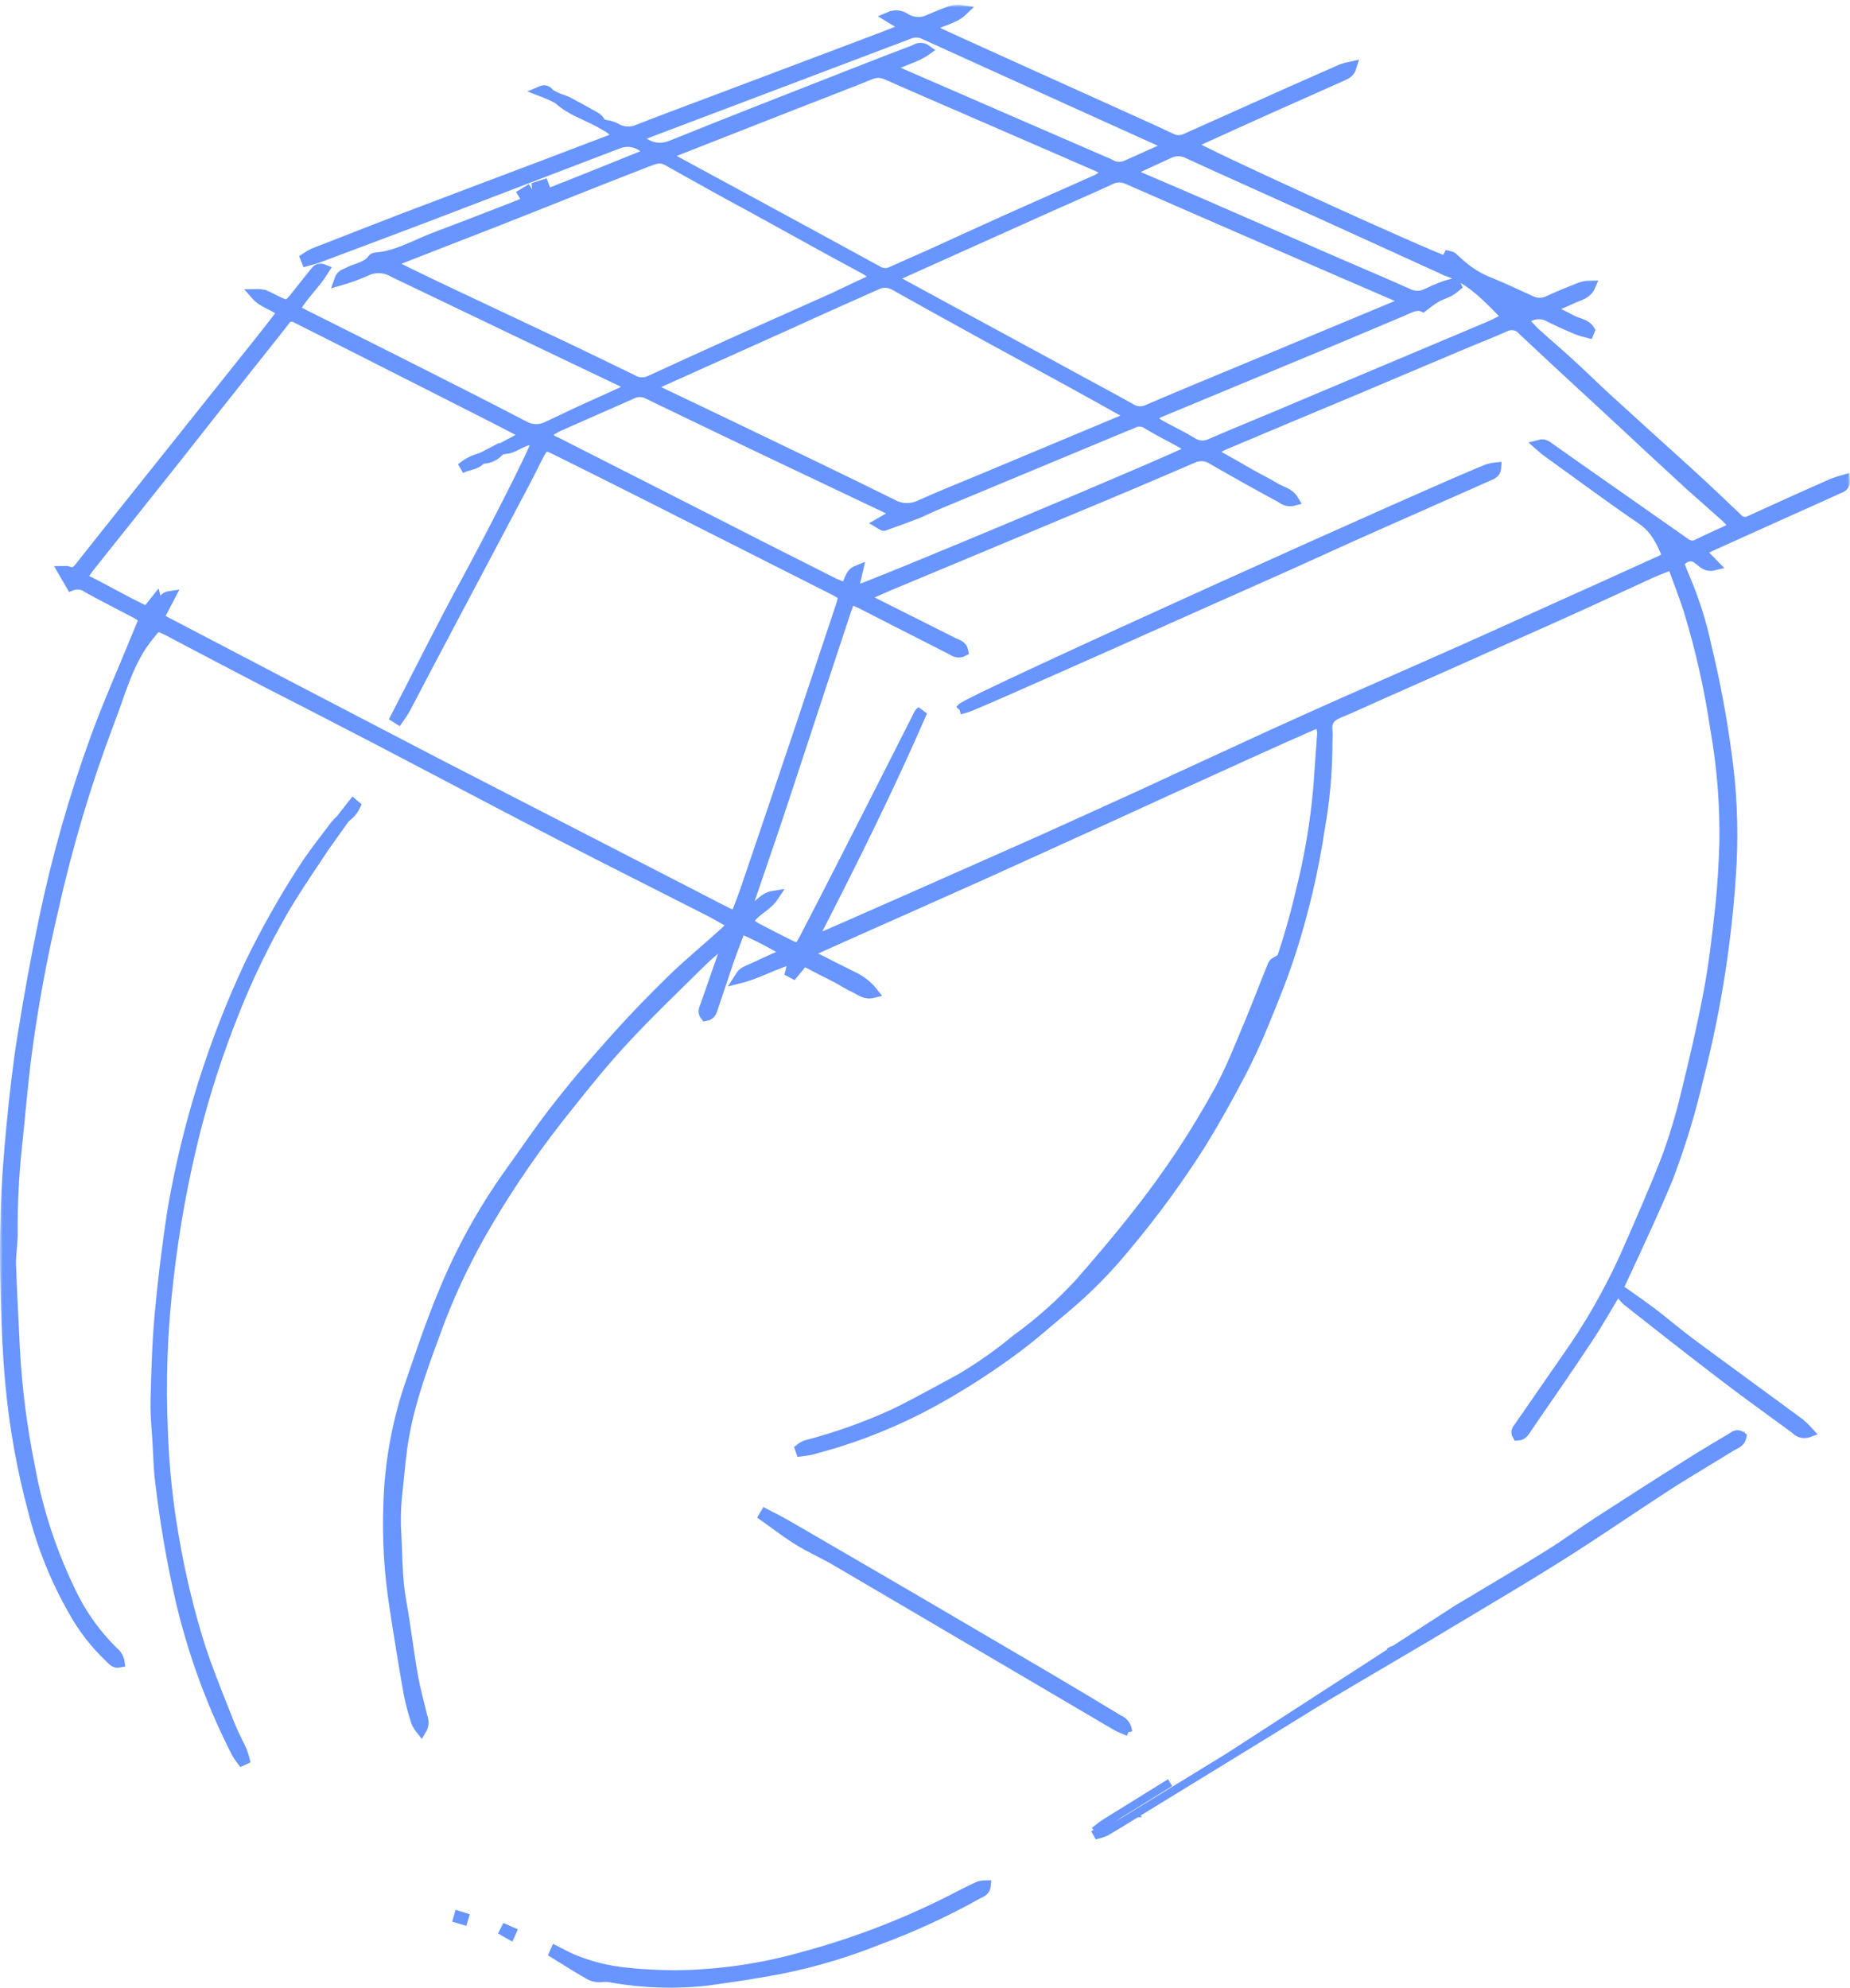 <svg width="347" height="373" viewBox="0 0 347 373" fill="none" xmlns="http://www.w3.org/2000/svg">
<mask id="path-1-outside-1" maskUnits="userSpaceOnUse" x="0" y="0.901" width="347" height="326" fill="black">
<rect fill="white" y="0.901" width="347" height="326"/>
<path d="M303.438 241.753C301.538 244.904 299.742 248.113 297.713 251.182C293.992 256.807 290.132 262.361 286.307 267.927C285.922 268.487 285.596 269.234 284.663 269.269C284.197 268.464 284.791 267.997 285.141 267.484C288.64 262.408 292.138 257.378 295.637 252.314C299.579 246.414 302.971 240.164 305.771 233.643C308.103 228.287 310.436 222.99 312.546 217.563C313.992 213.676 315.204 209.705 316.173 205.673C317.794 199.115 319.334 192.533 320.581 185.894C321.561 180.654 322.156 175.321 322.739 170.012C323.159 166.091 323.368 162.147 323.497 158.214C323.621 150.992 323.047 143.774 321.782 136.662C320.67 129.113 318.989 121.658 316.756 114.362C315.858 111.573 314.774 108.854 313.689 105.844C312.057 106.497 310.645 107.01 309.281 107.641C301.666 111.141 294.121 114.642 286.447 118.014C277.118 122.192 267.788 126.342 258.459 130.465C256.022 131.551 253.596 132.694 251.124 133.709C249.561 134.339 248.71 135.273 248.92 137.035C249.013 137.759 248.92 138.505 248.92 139.241C248.924 144.659 248.448 150.068 247.497 155.402C246.346 163.067 244.591 170.629 242.249 178.017C240.791 182.685 238.89 187.352 237.025 191.891C235.625 195.299 234.097 198.648 232.36 201.903C230.156 206.104 227.835 210.259 225.363 214.296C221.08 221.086 216.342 227.577 211.182 233.725C207.723 237.97 203.869 241.877 199.672 245.394C196.43 248.078 193.293 250.914 189.888 253.376C185.956 256.266 181.873 258.942 177.654 261.393C171.189 265.19 164.316 268.243 157.165 270.494C155.497 270.996 153.829 271.475 152.15 271.93C151.544 272.081 150.891 272.116 150.261 272.21L150.121 271.801C150.437 271.552 150.786 271.347 151.159 271.195C156.796 269.734 162.294 267.781 167.59 265.36C170.086 264.193 172.465 262.863 174.891 261.579C176.721 260.611 178.517 259.596 180.348 258.615C183.97 256.462 187.417 254.027 190.657 251.334C194.949 248.244 198.915 244.725 202.494 240.832C206.191 236.607 209.829 232.337 213.281 227.926C219.13 220.545 224.338 212.679 228.85 204.412C231.065 200.317 232.745 195.917 234.576 191.576C236.033 188.076 237.351 184.575 238.751 181.144C238.845 180.894 239.022 180.684 239.252 180.549C238.944 182.462 238.383 184.326 237.584 186.092C237.258 186.955 237.083 187.877 236.838 188.764L236.138 190.001L236.476 190.141L236.838 188.764C237.228 188.147 237.582 187.508 237.899 186.85C240.484 180.386 242.562 173.73 244.115 166.943C245.681 160.713 246.75 154.368 247.31 147.969C247.543 144.643 247.8 141.318 248.033 137.98C248.057 137.716 248.057 137.451 248.033 137.187C247.87 135.705 247.415 135.39 246.074 136.02C242.342 137.654 238.618 139.314 234.902 141.003C225.899 145.098 216.908 149.171 207.893 153.325C200.344 156.764 192.795 160.19 185.246 163.606C177.141 167.258 169.001 170.852 160.873 174.47L151.544 178.647C151.902 179.001 152.292 179.322 152.71 179.604C155.264 180.922 157.829 182.229 160.418 183.49C161.698 184.163 162.822 185.097 163.719 186.232C162.168 186.605 161.27 185.637 160.22 185.182C159.17 184.727 158.121 184.015 157.06 183.443C155.998 182.871 155.019 182.428 154.016 181.903C153.013 181.378 151.905 180.794 150.762 180.199L148.791 182.603L148.29 182.346L148.931 179.744C145.351 180.724 142.249 182.603 138.704 183.49C139.334 182.498 139.334 182.509 141.328 181.623L144.243 180.281L147.742 178.694C144.911 176.972 141.966 175.447 138.926 174.131C138.144 176.208 137.386 178.11 136.71 180.047C135.707 182.953 134.762 185.882 133.771 188.799C133.526 189.511 133.398 190.386 132.337 190.561C131.73 189.814 132.197 189.126 132.407 188.484C133.573 185.123 134.739 181.786 135.905 178.425C136.157 177.776 136.233 177.072 136.127 176.383C134.634 177.678 133.071 178.892 131.672 180.281C126.821 185.065 121.876 189.791 117.223 194.785C113.491 198.788 110.028 203.047 106.634 207.341C100.986 214.303 95.868 221.679 91.322 229.408C87.877 235.232 84.921 241.333 82.483 247.646C79.847 254.811 77.06 261.929 75.73 269.479C75.159 272.688 74.902 275.967 74.564 279.223C74.258 281.61 74.137 284.017 74.203 286.423C74.506 291.09 74.366 295.758 75.206 300.426C76.045 305.093 76.582 309.761 77.398 314.429C77.841 316.996 78.564 319.505 79.159 322.048C79.327 322.438 79.401 322.862 79.375 323.286C79.349 323.71 79.223 324.122 79.007 324.487C78.662 324.057 78.368 323.587 78.133 323.087C77.568 321.372 77.101 319.627 76.733 317.859C75.777 312.456 74.902 307.054 74.074 301.639C73.057 295.228 72.666 288.732 72.908 282.245C73.116 274.825 74.401 267.474 76.722 260.424C78.727 254.589 80.686 248.627 83.066 242.92C86.336 234.854 90.544 227.201 95.602 220.119C98.692 215.836 101.619 211.426 104.931 207.283C108.43 202.779 112.255 198.438 116.092 194.155C119.31 190.585 122.657 187.154 126.121 183.77C129.281 180.701 132.675 177.935 135.963 174.936C136.442 174.516 136.885 174.038 137.526 173.396C135.905 172.474 134.552 171.646 133.141 170.922C123.73 166.126 114.273 161.4 104.885 156.546C93.899 150.863 82.972 145.052 71.999 139.322C64.477 135.401 56.92 131.516 49.375 127.653C43.45 124.572 37.526 121.457 31.59 118.318C29.258 117.151 29.468 117.314 27.917 119.205C23.987 123.989 22.611 129.905 20.442 135.448C16.107 146.909 12.6 158.667 9.946 170.63C7.782 179.743 6.093 188.963 4.885 198.251C4.174 203.876 3.719 209.547 3.112 215.183C2.533 220.636 2.269 226.118 2.319 231.601C2.319 233.468 1.946 235.335 2.004 237.202C2.168 242.407 2.494 247.6 2.716 252.804C3.112 260.352 4.067 267.86 5.573 275.267C6.986 283.048 9.417 290.608 12.803 297.753C14.829 302.286 17.681 306.401 21.211 309.889C21.843 310.369 22.261 311.077 22.378 311.861C21.48 312.048 21.071 311.348 20.558 310.893C17.878 308.355 15.604 305.419 13.818 302.188C10.461 296.314 7.922 290.009 6.273 283.447C4.177 275.676 2.753 267.739 2.016 259.724C1.491 254.216 1.27 248.662 1.118 243.119C0.967 237.833 0.955 232.547 1.118 227.26C1.281 221.974 1.701 216.455 2.226 211.075C2.762 205.486 3.392 199.896 4.278 194.365C5.445 187.095 6.751 179.861 8.255 172.661C10.681 160.994 13.943 149.517 18.016 138.319C20.348 131.971 23.089 125.798 25.643 119.543L27.089 116.042C26.506 115.657 26.039 115.296 25.538 115.027C22.517 113.429 19.474 111.9 16.488 110.254C16.056 109.918 15.544 109.7 15.002 109.623C14.46 109.545 13.907 109.61 13.398 109.811C12.885 108.913 12.43 108.142 11.882 107.209C12.22 107.209 12.5 107.127 12.687 107.209C13.759 107.711 14.401 107.209 15.019 106.392C18.517 101.969 22.016 97.582 25.515 93.194L48.652 64.185C50.098 62.365 51.52 60.532 52.99 58.642C51.602 57.16 49.491 56.997 47.952 55.223C48.48 55.213 49.008 55.26 49.526 55.363C50.261 55.666 50.972 56.052 51.695 56.413C53.923 57.51 54.028 57.464 55.649 55.433C56.757 54.01 57.888 52.597 59.019 51.197C59.38 50.754 59.719 50.17 60.757 50.602C59.136 53.251 56.815 55.27 55.217 58.082C55.917 58.467 56.535 58.829 57.176 59.144C63.007 62.061 68.838 64.978 74.576 67.872C82.459 71.852 90.354 75.819 98.179 79.903C98.859 80.311 99.63 80.539 100.422 80.565C101.214 80.592 101.999 80.416 102.704 80.055C106.377 78.293 110.098 76.554 113.806 74.909C114.657 74.512 115.52 74.15 116.36 73.742C117.001 73.45 117.631 73.112 118.436 72.703C118.207 72.452 117.953 72.226 117.678 72.026C112.671 69.623 107.66 67.231 102.646 64.85C93.06 60.252 83.47 55.655 73.876 51.057C73.082 50.569 72.177 50.293 71.246 50.254C70.315 50.215 69.39 50.415 68.558 50.836C66.964 51.538 65.324 52.131 63.649 52.609C64.045 51.442 64.815 51.442 65.328 51.127C66.902 50.31 68.826 50.182 69.993 48.56C70.082 48.458 70.207 48.395 70.343 48.385C74.517 48.093 78.051 45.888 81.829 44.476C89.666 41.535 97.445 38.466 105.223 35.421C110.634 33.297 116.022 31.091 121.421 28.921C121.536 28.852 121.638 28.766 121.724 28.664C121.098 27.75 120.178 27.078 119.117 26.76C118.057 26.442 116.919 26.496 115.893 26.914L80.15 40.59C73.277 43.196 66.393 45.787 59.497 48.362C58.856 48.595 58.179 48.735 57.526 48.922L57.328 48.432C57.79 48.118 58.273 47.837 58.774 47.592C64.5 45.351 70.226 43.099 75.975 40.893C84.278 37.719 92.617 34.604 100.931 31.453L114.249 26.389C114.797 26.179 115.345 25.945 116.185 25.595L113.853 23.53C114.373 23.63 114.878 23.795 115.357 24.02C116.035 24.449 116.811 24.695 117.612 24.736C118.413 24.777 119.211 24.611 119.928 24.253C124.103 22.62 128.302 21.056 132.5 19.481L162.727 8.08C164.605 7.368 166.482 6.656 168.348 5.921C168.881 5.67 169.398 5.39 169.899 5.081L166.832 3.202C167.331 2.984 167.878 2.902 168.419 2.963C168.959 3.025 169.474 3.228 169.911 3.552C170.604 3.958 171.39 4.177 172.193 4.189C172.996 4.202 173.789 4.006 174.494 3.622C175.719 3.097 176.955 2.584 178.226 2.152C178.977 1.902 179.777 1.838 180.558 1.965C178.809 3.657 176.302 3.821 174.039 5.256C175.835 6.096 177.305 6.796 178.797 7.473C184.162 9.908 189.522 12.335 194.879 14.755L213.095 22.993C215.287 23.973 217.479 24.965 219.66 26.004C220.104 26.231 220.596 26.35 221.095 26.35C221.593 26.35 222.085 26.231 222.529 26.004C228.873 23.149 235.221 20.305 241.573 17.474C244.931 15.98 248.294 14.494 251.66 13.016C252.254 12.806 252.862 12.638 253.479 12.514C253.13 13.681 252.313 13.915 251.73 14.206C247.275 16.213 242.809 18.174 238.354 20.169C233.596 22.308 228.846 24.459 224.103 26.622C223.81 26.768 223.525 26.931 223.252 27.112C224.418 28.279 267.567 47.93 271.17 49.05L271.718 48.035C271.934 48.079 272.142 48.154 272.336 48.257C272.943 48.782 273.503 49.342 274.132 49.855C275.649 51.172 277.376 52.225 279.24 52.971C281.911 54.021 284.5 55.305 287.112 56.472C287.658 56.742 288.261 56.877 288.87 56.865C289.479 56.853 290.076 56.694 290.611 56.402C292.43 55.561 294.296 54.815 296.162 54.068C296.828 53.794 297.54 53.652 298.261 53.648C297.596 55.188 296.092 55.386 294.855 55.981C293.619 56.577 292.185 57.148 290.401 57.907C292.08 58.736 293.398 59.331 294.645 60.031C295.893 60.731 297.351 60.708 298.144 61.968L297.957 62.435C297.234 62.263 296.521 62.049 295.823 61.793C294.039 61.034 292.266 60.252 290.541 59.377C289.766 58.952 288.873 58.797 288.001 58.937C287.128 59.076 286.328 59.502 285.724 60.147C286.494 60.953 287.159 61.746 287.928 62.481C289.957 64.325 292.057 66.075 294.074 67.931C296.546 70.183 298.925 72.528 301.386 74.792C305.526 78.585 309.689 82.342 313.852 86.111C315.485 87.593 317.118 89.063 318.739 90.569C321.071 92.751 323.403 94.933 325.736 97.173C326.037 97.566 326.472 97.834 326.958 97.926C327.444 98.019 327.947 97.929 328.371 97.675C333.468 95.341 338.61 93.008 343.742 90.755C344.479 90.472 345.23 90.227 345.992 90.02C346.086 91.269 345.304 91.397 344.768 91.654C341.549 93.124 338.307 94.56 335.065 96.018L320.803 102.448C320.266 102.693 319.777 103.02 318.995 103.463L321.491 106.019C319.987 106.392 319.38 105.435 318.61 104.933C318.219 104.557 317.703 104.338 317.161 104.319C316.619 104.299 316.089 104.481 315.672 104.828C315.401 104.966 315.195 105.204 315.097 105.492C314.999 105.78 315.017 106.094 315.147 106.369C315.392 106.987 315.602 107.617 315.882 108.224C317.706 112.466 319.104 116.879 320.057 121.398C321.644 127.969 322.889 134.618 323.788 141.318C324.747 148.072 325.068 154.901 324.745 161.715C324.017 175.413 321.927 189.005 318.506 202.289C317.038 208.635 315.137 214.873 312.815 220.959C311.648 223.806 310.401 226.619 309.129 229.419C307.392 233.247 305.631 237.062 303.835 240.89C303.711 241.198 303.606 241.514 303.52 241.835L303.438 241.753ZM161.783 112.005C162.751 112.53 163.357 112.892 163.987 113.172C168.955 115.669 173.923 118.143 178.879 120.652C179.544 120.978 180.43 121.13 180.628 122.157C179.614 122.694 178.879 122.052 178.156 121.679C172.616 118.878 167.077 116.031 161.538 113.207C160.908 112.892 160.255 112.647 159.485 112.308C159.159 113.16 158.902 113.767 158.692 114.397C157.052 119.345 155.415 124.296 153.783 129.252C151.089 137.42 148.407 145.658 145.678 153.839C144.068 158.67 142.377 163.466 140.756 168.285C140.5 169.043 139.893 169.802 140.418 170.759C142.203 170.409 143.042 168.425 145.083 168.11C143.695 170.199 141.281 170.852 140.278 172.988C140.702 173.352 141.15 173.687 141.619 173.991C143.567 175.018 145.538 176.033 147.509 177.025C149.666 178.099 149.841 178.192 150.949 176.045C155.45 167.386 159.87 158.67 164.302 149.976C167.042 144.608 169.736 139.229 172.465 133.861C172.547 133.686 172.791 133.593 172.955 133.453C166.646 148.016 159.602 162.147 152.197 176.535C152.955 176.302 153.363 176.231 153.678 176.08C155.882 175.123 158.098 174.166 160.29 173.198C170.261 168.787 180.243 164.411 190.202 159.976C197.934 156.569 205.503 153.068 213.095 149.638C221.538 145.764 229.958 141.831 238.412 137.969C243.077 135.845 247.672 133.779 252.313 131.714C259.648 128.47 267.007 125.261 274.342 121.994C280.08 119.438 285.806 116.836 291.532 114.245C298.241 111.227 304.943 108.197 311.637 105.155C312.039 104.928 312.429 104.679 312.803 104.408C311.718 101.619 310.529 99.18 307.963 97.407C301.887 93.264 295.987 88.865 290.016 84.571C289.561 84.244 289.176 83.836 288.756 83.474C288.989 83.409 289.232 83.397 289.47 83.437C289.708 83.478 289.934 83.57 290.132 83.707C291.94 84.968 293.736 86.251 295.532 87.523C302.381 92.323 309.227 97.123 316.068 101.923C316.403 102.198 316.814 102.363 317.246 102.397C317.678 102.43 318.109 102.33 318.482 102.109C320.336 101.188 322.249 100.371 324.115 99.484C324.543 99.229 324.952 98.945 325.339 98.632C324.71 97.979 324.243 97.465 323.707 96.952C321.526 94.98 319.298 93.054 317.129 91.117C312.13 86.519 307.131 81.887 302.132 77.219C296.64 72.143 291.124 67.079 285.678 61.944C285.279 61.455 284.724 61.117 284.105 60.99C283.487 60.862 282.844 60.952 282.284 61.244C279.952 62.294 277.468 63.24 275.065 64.255C268.348 67.079 261.643 69.938 254.925 72.773C246.373 76.344 237.864 79.915 229.398 83.486C228.595 83.883 227.816 84.328 227.065 84.816C228.745 85.738 230.016 86.426 231.287 87.15C232.558 87.873 233.829 88.62 235.124 89.344C236.418 90.067 237.748 90.686 238.984 91.467C240.22 92.249 241.736 92.401 242.622 93.894C242.242 93.995 241.844 94.002 241.461 93.917C241.077 93.832 240.72 93.656 240.418 93.404C236.092 91.07 231.753 88.643 227.462 86.169C226.912 85.799 226.276 85.579 225.616 85.53C224.955 85.481 224.293 85.605 223.695 85.889C216.504 89.001 209.297 92.055 202.074 95.05C190.241 100.013 178.393 104.965 166.529 109.904C165.095 110.511 163.672 111.188 161.783 112.005ZM29.818 115.786C30.024 116.001 30.246 116.2 30.483 116.381L53.048 128.19C62.471 133.106 71.897 138.019 81.328 142.928C91.007 147.934 100.71 152.893 110.401 157.888L130.226 168.086C132.313 169.16 134.377 170.269 136.477 171.295C137.771 171.914 138.028 171.774 138.564 170.432C139.007 169.265 139.439 168.18 139.824 167.048C143.268 156.935 146.696 146.798 150.109 136.638C152.613 129.162 155.108 121.675 157.596 114.175C158.436 111.666 158.424 111.666 156.162 110.511C145.184 104.957 134.203 99.402 123.217 93.848C116.951 90.681 110.673 87.539 104.383 84.419C102.191 83.322 102.051 83.392 100.885 85.586C100.033 87.255 99.217 88.947 98.343 90.592C93.779 99.227 89.211 107.855 84.64 116.474C81.736 121.959 78.809 127.478 75.963 132.963C75.581 133.625 75.164 134.268 74.716 134.888L74.249 134.596C78.681 126.031 82.961 117.373 87.579 108.924C90.891 102.868 100.407 84.501 100.722 82.692C98.482 81.864 96.862 83.976 94.891 84.174L94.727 83.777L98.867 81.584C95.928 80.067 93.34 78.701 90.704 77.371L62.424 63.041C60.162 61.874 57.876 60.778 55.614 59.622C55.436 59.498 55.235 59.413 55.022 59.372C54.81 59.331 54.591 59.335 54.38 59.383C54.17 59.431 53.971 59.523 53.798 59.653C53.625 59.782 53.48 59.947 53.375 60.136C51.159 62.995 48.885 65.795 46.657 68.631C41.993 74.504 37.351 80.378 32.733 86.251C27.462 92.903 22.156 99.519 16.873 106.17C16.348 106.824 15.894 107.536 15.252 108.446C19.59 110.511 23.416 112.88 27.555 114.759L29.27 112.6L29.631 114.035C30.424 113.3 30.541 112.063 31.859 111.877L29.818 115.786ZM167.485 52.142C167.897 52.51 168.333 52.849 168.791 53.158C173.724 55.853 178.657 58.514 183.602 61.198L199.462 69.809C203.683 72.143 207.928 74.36 212.127 76.729C212.602 77.025 213.145 77.194 213.705 77.22C214.264 77.247 214.82 77.13 215.322 76.881C221.153 74.384 226.984 71.957 232.896 69.518L262.331 57.254C262.75 57.078 263.112 56.81 263.812 56.413C262.96 56.005 262.389 55.713 261.806 55.456C254.622 52.345 247.439 49.233 240.255 46.121C230.692 41.967 221.133 37.797 211.579 33.612C211.073 33.359 210.516 33.228 209.952 33.228C209.387 33.228 208.83 33.359 208.325 33.612C204.628 35.327 200.885 36.949 197.165 38.606L168.78 51.361C168.348 51.596 167.932 51.857 167.532 52.142H167.485ZM164.045 52.271L164.127 51.687C163.532 51.314 162.961 50.906 162.331 50.52C160.337 49.435 158.331 48.373 156.337 47.276L140.791 38.711C136.453 36.377 132.115 33.962 127.8 31.547C123.485 29.131 124.418 29.143 119.637 30.986C110.914 34.359 102.238 37.883 93.526 41.302C87.544 43.636 81.549 45.969 75.567 48.303C74.856 48.583 74.179 48.922 73.095 49.47C74.366 50.124 75.182 50.555 76.01 50.964C79.206 52.52 82.401 54.052 85.596 55.562C92.302 58.736 99.031 61.874 105.736 65.06C110.012 67.106 114.288 69.171 118.564 71.256C119.043 71.559 119.589 71.74 120.153 71.785C120.718 71.829 121.285 71.736 121.806 71.513C127.637 68.821 133.468 66.165 139.299 63.543C145.13 60.941 150.902 58.374 156.698 55.772C159.159 54.581 161.619 53.414 164.115 52.271H164.045ZM121.864 72.552C122.727 73.03 123.345 73.403 123.987 73.719C129.818 76.496 135.579 79.238 141.351 82.027C150.028 86.204 158.716 90.359 167.334 94.641C168.142 95.096 169.048 95.347 169.975 95.371C170.902 95.396 171.821 95.193 172.651 94.781C176.43 93.078 180.29 91.549 184.115 89.95L211.124 78.643C211.432 78.462 211.721 78.251 211.987 78.013C211.52 77.686 211.229 77.429 210.89 77.243C207.392 75.282 203.893 73.322 200.395 71.408C195.474 68.713 190.529 66.052 185.608 63.345C179.691 60.101 173.79 56.83 167.905 53.531C167.366 53.201 166.75 53.017 166.119 52.996C165.487 52.976 164.861 53.12 164.302 53.414C159.065 55.748 153.806 58.082 148.57 60.486L123.147 71.91C122.786 72.038 122.459 72.237 121.864 72.552ZM208.162 32.352C207.112 31.815 206.436 31.418 205.713 31.103L186.028 22.55C179.474 19.702 172.896 16.878 166.354 13.985C165.847 13.745 165.294 13.621 164.733 13.621C164.173 13.621 163.619 13.745 163.112 13.985C158.342 15.91 153.526 17.742 148.733 19.621L126.506 28.349C126.014 28.59 125.539 28.863 125.083 29.166C125.818 29.644 126.249 30.006 126.821 30.333L138.482 36.657C147.17 41.383 155.87 46.086 164.535 50.836C164.924 51.094 165.373 51.249 165.838 51.283C166.304 51.318 166.771 51.232 167.194 51.034C169.526 49.972 171.858 48.98 174.191 47.93C179.065 45.724 183.917 43.472 188.803 41.279C194.471 38.735 200.162 36.237 205.841 33.705C206.459 33.309 207.124 32.877 208.15 32.352H208.162ZM159.928 111.06C161.818 110.791 221.969 85.528 223.625 84.349C222.914 83.871 222.296 83.404 221.619 83.031C219.509 81.864 217.339 80.802 215.264 79.53C214.86 79.237 214.38 79.066 213.882 79.037C213.384 79.008 212.888 79.122 212.453 79.366C212.028 79.566 211.592 79.741 211.147 79.891L175.217 94.851C174.109 95.318 173.048 95.89 171.928 96.333C169.888 97.127 167.823 97.862 165.759 98.597C165.643 98.597 165.444 98.422 165.001 98.165L168.29 96.275C167.625 95.925 167.229 95.703 166.809 95.505L142.529 83.964C135.532 80.619 128.535 77.254 121.538 73.87C121.067 73.623 120.542 73.494 120.01 73.494C119.478 73.494 118.954 73.623 118.482 73.87C113.818 75.936 109.153 77.966 104.488 80.043C103.833 80.395 103.198 80.785 102.587 81.21C102.809 82.517 103.754 82.716 104.5 83.089C112.609 87.22 120.714 91.339 128.815 95.446C137.934 100.114 147.062 104.747 156.197 109.344C156.943 109.718 157.736 109.986 158.354 110.243C159.59 109.403 159.135 107.722 160.861 107.034L159.928 111.06ZM282.552 59.716C282.424 59.377 282.412 59.156 282.284 59.027C279.054 55.736 275.917 52.317 271.357 50.789C271.046 50.666 270.743 50.525 270.447 50.369C262.599 46.798 254.75 43.204 246.902 39.645C239.054 36.086 230.925 32.468 222.96 28.816C222.406 28.512 221.788 28.341 221.156 28.319C220.525 28.297 219.896 28.423 219.322 28.688C217.258 29.656 215.182 30.578 213.13 31.547C212.693 31.794 212.275 32.075 211.882 32.387C212.372 32.632 212.651 32.795 212.943 32.923C217.118 34.72 221.304 36.494 225.468 38.303L250.657 49.295C255.124 51.244 259.637 53.123 264.092 55.13C264.633 55.408 265.232 55.553 265.841 55.553C266.449 55.553 267.049 55.408 267.59 55.13C268.675 54.616 269.794 54.15 270.914 53.718C271.564 53.499 272.226 53.316 272.896 53.169L273.141 53.683C272.733 54.039 272.292 54.355 271.823 54.628C270.984 55.048 270.074 55.305 269.258 55.795C268.43 56.318 267.632 56.887 266.867 57.498C265.701 56.973 264.371 57.744 263.03 58.315C258.284 60.311 253.549 62.33 248.791 64.313L217.304 77.394C216.71 77.708 216.134 78.055 215.579 78.433C216.465 79.028 217.025 79.471 217.654 79.822C219.637 80.918 221.701 81.887 223.637 83.077C224.163 83.421 224.772 83.616 225.4 83.643C226.028 83.67 226.652 83.527 227.205 83.229C232.803 80.825 238.424 78.561 244.033 76.157L279.718 61.128C280.64 60.661 281.573 60.194 282.552 59.716V59.716ZM166.821 12.666C167.567 13.086 167.987 13.389 168.465 13.599L189.619 22.795L208.022 30.776C208.469 31.071 208.979 31.259 209.51 31.326C210.042 31.393 210.582 31.337 211.089 31.161C213.421 30.099 215.753 29.096 218.086 28.022C218.401 27.882 218.599 27.521 218.937 27.171C218.506 26.914 218.237 26.727 217.934 26.587L203.497 20.064C193.444 15.513 183.396 10.954 173.351 6.388C172.906 6.171 172.418 6.054 171.923 6.044C171.428 6.034 170.936 6.131 170.482 6.33L120.185 25.362C119.909 25.501 119.644 25.66 119.392 25.84C121.456 27.579 123.369 28.372 126.051 27.287C137.573 22.62 149.176 18.127 160.756 13.576C164.372 12.152 167.991 10.756 171.614 9.387C171.92 9.164 172.29 9.044 172.669 9.044C173.048 9.044 173.418 9.164 173.724 9.387C171.579 10.915 169.118 11.266 166.821 12.701V12.666ZM280.873 55.083L280.546 55.585C281.293 56.332 282.016 57.102 282.797 57.814C284.22 59.109 284.605 59.109 286.68 57.72L280.873 55.083ZM315.52 102.926C314.761 102.05 313.758 101.421 312.64 101.118C313.677 104.058 314.027 104.257 315.52 102.973V102.926Z"/>
</mask>
<path d="M303.438 241.753C301.538 244.904 299.742 248.113 297.713 251.182C293.992 256.807 290.132 262.361 286.307 267.927C285.922 268.487 285.596 269.234 284.663 269.269C284.197 268.464 284.791 267.997 285.141 267.484C288.64 262.408 292.138 257.378 295.637 252.314C299.579 246.414 302.971 240.164 305.771 233.643C308.103 228.287 310.436 222.99 312.546 217.563C313.992 213.676 315.204 209.705 316.173 205.673C317.794 199.115 319.334 192.533 320.581 185.894C321.561 180.654 322.156 175.321 322.739 170.012C323.159 166.091 323.368 162.147 323.497 158.214C323.621 150.992 323.047 143.774 321.782 136.662C320.67 129.113 318.989 121.658 316.756 114.362C315.858 111.573 314.774 108.854 313.689 105.844C312.057 106.497 310.645 107.01 309.281 107.641C301.666 111.141 294.121 114.642 286.447 118.014C277.118 122.192 267.788 126.342 258.459 130.465C256.022 131.551 253.596 132.694 251.124 133.709C249.561 134.339 248.71 135.273 248.92 137.035C249.013 137.759 248.92 138.505 248.92 139.241C248.924 144.659 248.448 150.068 247.497 155.402C246.346 163.067 244.591 170.629 242.249 178.017C240.791 182.685 238.89 187.352 237.025 191.891C235.625 195.299 234.097 198.648 232.36 201.903C230.156 206.104 227.835 210.259 225.363 214.296C221.08 221.086 216.342 227.577 211.182 233.725C207.723 237.97 203.869 241.877 199.672 245.394C196.43 248.078 193.293 250.914 189.888 253.376C185.956 256.266 181.873 258.942 177.654 261.393C171.189 265.19 164.316 268.243 157.165 270.494C155.497 270.996 153.829 271.475 152.15 271.93C151.544 272.081 150.891 272.116 150.261 272.21L150.121 271.801C150.437 271.552 150.786 271.347 151.159 271.195C156.796 269.734 162.294 267.781 167.59 265.36C170.086 264.193 172.465 262.863 174.891 261.579C176.721 260.611 178.517 259.596 180.348 258.615C183.97 256.462 187.417 254.027 190.657 251.334C194.949 248.244 198.915 244.725 202.494 240.832C206.191 236.607 209.829 232.337 213.281 227.926C219.13 220.545 224.338 212.679 228.85 204.412C231.065 200.317 232.745 195.917 234.576 191.576C236.033 188.076 237.351 184.575 238.751 181.144C238.845 180.894 239.022 180.684 239.252 180.549C238.944 182.462 238.383 184.326 237.584 186.092C237.258 186.955 237.083 187.877 236.838 188.764L236.138 190.001L236.476 190.141L236.838 188.764C237.228 188.147 237.582 187.508 237.899 186.85C240.484 180.386 242.562 173.73 244.115 166.943C245.681 160.713 246.75 154.368 247.31 147.969C247.543 144.643 247.8 141.318 248.033 137.98C248.057 137.716 248.057 137.451 248.033 137.187C247.87 135.705 247.415 135.39 246.074 136.02C242.342 137.654 238.618 139.314 234.902 141.003C225.899 145.098 216.908 149.171 207.893 153.325C200.344 156.764 192.795 160.19 185.246 163.606C177.141 167.258 169.001 170.852 160.873 174.47L151.544 178.647C151.902 179.001 152.292 179.322 152.71 179.604C155.264 180.922 157.829 182.229 160.418 183.49C161.698 184.163 162.822 185.097 163.719 186.232C162.168 186.605 161.27 185.637 160.22 185.182C159.17 184.727 158.121 184.015 157.06 183.443C155.998 182.871 155.019 182.428 154.016 181.903C153.013 181.378 151.905 180.794 150.762 180.199L148.791 182.603L148.29 182.346L148.931 179.744C145.351 180.724 142.249 182.603 138.704 183.49C139.334 182.498 139.334 182.509 141.328 181.623L144.243 180.281L147.742 178.694C144.911 176.972 141.966 175.447 138.926 174.131C138.144 176.208 137.386 178.11 136.71 180.047C135.707 182.953 134.762 185.882 133.771 188.799C133.526 189.511 133.398 190.386 132.337 190.561C131.73 189.814 132.197 189.126 132.407 188.484C133.573 185.123 134.739 181.786 135.905 178.425C136.157 177.776 136.233 177.072 136.127 176.383C134.634 177.678 133.071 178.892 131.672 180.281C126.821 185.065 121.876 189.791 117.223 194.785C113.491 198.788 110.028 203.047 106.634 207.341C100.986 214.303 95.868 221.679 91.322 229.408C87.877 235.232 84.921 241.333 82.483 247.646C79.847 254.811 77.06 261.929 75.73 269.479C75.159 272.688 74.902 275.967 74.564 279.223C74.258 281.61 74.137 284.017 74.203 286.423C74.506 291.09 74.366 295.758 75.206 300.426C76.045 305.093 76.582 309.761 77.398 314.429C77.841 316.996 78.564 319.505 79.159 322.048C79.327 322.438 79.401 322.862 79.375 323.286C79.349 323.71 79.223 324.122 79.007 324.487C78.662 324.057 78.368 323.587 78.133 323.087C77.568 321.372 77.101 319.627 76.733 317.859C75.777 312.456 74.902 307.054 74.074 301.639C73.057 295.228 72.666 288.732 72.908 282.245C73.116 274.825 74.401 267.474 76.722 260.424C78.727 254.589 80.686 248.627 83.066 242.92C86.336 234.854 90.544 227.201 95.602 220.119C98.692 215.836 101.619 211.426 104.931 207.283C108.43 202.779 112.255 198.438 116.092 194.155C119.31 190.585 122.657 187.154 126.121 183.77C129.281 180.701 132.675 177.935 135.963 174.936C136.442 174.516 136.885 174.038 137.526 173.396C135.905 172.474 134.552 171.646 133.141 170.922C123.73 166.126 114.273 161.4 104.885 156.546C93.899 150.863 82.972 145.052 71.999 139.322C64.477 135.401 56.92 131.516 49.375 127.653C43.45 124.572 37.526 121.457 31.59 118.318C29.258 117.151 29.468 117.314 27.917 119.205C23.987 123.989 22.611 129.905 20.442 135.448C16.107 146.909 12.6 158.667 9.946 170.63C7.782 179.743 6.093 188.963 4.885 198.251C4.174 203.876 3.719 209.547 3.112 215.183C2.533 220.636 2.269 226.118 2.319 231.601C2.319 233.468 1.946 235.335 2.004 237.202C2.168 242.407 2.494 247.6 2.716 252.804C3.112 260.352 4.067 267.86 5.573 275.267C6.986 283.048 9.417 290.608 12.803 297.753C14.829 302.286 17.681 306.401 21.211 309.889C21.843 310.369 22.261 311.077 22.378 311.861C21.48 312.048 21.071 311.348 20.558 310.893C17.878 308.355 15.604 305.419 13.818 302.188C10.461 296.314 7.922 290.009 6.273 283.447C4.177 275.676 2.753 267.739 2.016 259.724C1.491 254.216 1.27 248.662 1.118 243.119C0.967 237.833 0.955 232.547 1.118 227.26C1.281 221.974 1.701 216.455 2.226 211.075C2.762 205.486 3.392 199.896 4.278 194.365C5.445 187.095 6.751 179.861 8.255 172.661C10.681 160.994 13.943 149.517 18.016 138.319C20.348 131.971 23.089 125.798 25.643 119.543L27.089 116.042C26.506 115.657 26.039 115.296 25.538 115.027C22.517 113.429 19.474 111.9 16.488 110.254C16.056 109.918 15.544 109.7 15.002 109.623C14.46 109.545 13.907 109.61 13.398 109.811C12.885 108.913 12.43 108.142 11.882 107.209C12.22 107.209 12.5 107.127 12.687 107.209C13.759 107.711 14.401 107.209 15.019 106.392C18.517 101.969 22.016 97.582 25.515 93.194L48.652 64.185C50.098 62.365 51.52 60.532 52.99 58.642C51.602 57.16 49.491 56.997 47.952 55.223C48.48 55.213 49.008 55.26 49.526 55.363C50.261 55.666 50.972 56.052 51.695 56.413C53.923 57.51 54.028 57.464 55.649 55.433C56.757 54.01 57.888 52.597 59.019 51.197C59.38 50.754 59.719 50.17 60.757 50.602C59.136 53.251 56.815 55.27 55.217 58.082C55.917 58.467 56.535 58.829 57.176 59.144C63.007 62.061 68.838 64.978 74.576 67.872C82.459 71.852 90.354 75.819 98.179 79.903C98.859 80.311 99.63 80.539 100.422 80.565C101.214 80.592 101.999 80.416 102.704 80.055C106.377 78.293 110.098 76.554 113.806 74.909C114.657 74.512 115.52 74.15 116.36 73.742C117.001 73.45 117.631 73.112 118.436 72.703C118.207 72.452 117.953 72.226 117.678 72.026C112.671 69.623 107.66 67.231 102.646 64.85C93.06 60.252 83.47 55.655 73.876 51.057C73.082 50.569 72.177 50.293 71.246 50.254C70.315 50.215 69.39 50.415 68.558 50.836C66.964 51.538 65.324 52.131 63.649 52.609C64.045 51.442 64.815 51.442 65.328 51.127C66.902 50.31 68.826 50.182 69.993 48.56C70.082 48.458 70.207 48.395 70.343 48.385C74.517 48.093 78.051 45.888 81.829 44.476C89.666 41.535 97.445 38.466 105.223 35.421C110.634 33.297 116.022 31.091 121.421 28.921C121.536 28.852 121.638 28.766 121.724 28.664C121.098 27.75 120.178 27.078 119.117 26.76C118.057 26.442 116.919 26.496 115.893 26.914L80.15 40.59C73.277 43.196 66.393 45.787 59.497 48.362C58.856 48.595 58.179 48.735 57.526 48.922L57.328 48.432C57.79 48.118 58.273 47.837 58.774 47.592C64.5 45.351 70.226 43.099 75.975 40.893C84.278 37.719 92.617 34.604 100.931 31.453L114.249 26.389C114.797 26.179 115.345 25.945 116.185 25.595L113.853 23.53C114.373 23.63 114.878 23.795 115.357 24.02C116.035 24.449 116.811 24.695 117.612 24.736C118.413 24.777 119.211 24.611 119.928 24.253C124.103 22.62 128.302 21.056 132.5 19.481L162.727 8.08C164.605 7.368 166.482 6.656 168.348 5.921C168.881 5.67 169.398 5.39 169.899 5.081L166.832 3.202C167.331 2.984 167.878 2.902 168.419 2.963C168.959 3.025 169.474 3.228 169.911 3.552C170.604 3.958 171.39 4.177 172.193 4.189C172.996 4.202 173.789 4.006 174.494 3.622C175.719 3.097 176.955 2.584 178.226 2.152C178.977 1.902 179.777 1.838 180.558 1.965C178.809 3.657 176.302 3.821 174.039 5.256C175.835 6.096 177.305 6.796 178.797 7.473C184.162 9.908 189.522 12.335 194.879 14.755L213.095 22.993C215.287 23.973 217.479 24.965 219.66 26.004C220.104 26.231 220.596 26.35 221.095 26.35C221.593 26.35 222.085 26.231 222.529 26.004C228.873 23.149 235.221 20.305 241.573 17.474C244.931 15.98 248.294 14.494 251.66 13.016C252.254 12.806 252.862 12.638 253.479 12.514C253.13 13.681 252.313 13.915 251.73 14.206C247.275 16.213 242.809 18.174 238.354 20.169C233.596 22.308 228.846 24.459 224.103 26.622C223.81 26.768 223.525 26.931 223.252 27.112C224.418 28.279 267.567 47.93 271.17 49.05L271.718 48.035C271.934 48.079 272.142 48.154 272.336 48.257C272.943 48.782 273.503 49.342 274.132 49.855C275.649 51.172 277.376 52.225 279.24 52.971C281.911 54.021 284.5 55.305 287.112 56.472C287.658 56.742 288.261 56.877 288.87 56.865C289.479 56.853 290.076 56.694 290.611 56.402C292.43 55.561 294.296 54.815 296.162 54.068C296.828 53.794 297.54 53.652 298.261 53.648C297.596 55.188 296.092 55.386 294.855 55.981C293.619 56.577 292.185 57.148 290.401 57.907C292.08 58.736 293.398 59.331 294.645 60.031C295.893 60.731 297.351 60.708 298.144 61.968L297.957 62.435C297.234 62.263 296.521 62.049 295.823 61.793C294.039 61.034 292.266 60.252 290.541 59.377C289.766 58.952 288.873 58.797 288.001 58.937C287.128 59.076 286.328 59.502 285.724 60.147C286.494 60.953 287.159 61.746 287.928 62.481C289.957 64.325 292.057 66.075 294.074 67.931C296.546 70.183 298.925 72.528 301.386 74.792C305.526 78.585 309.689 82.342 313.852 86.111C315.485 87.593 317.118 89.063 318.739 90.569C321.071 92.751 323.403 94.933 325.736 97.173C326.037 97.566 326.472 97.834 326.958 97.926C327.444 98.019 327.947 97.929 328.371 97.675C333.468 95.341 338.61 93.008 343.742 90.755C344.479 90.472 345.23 90.227 345.992 90.02C346.086 91.269 345.304 91.397 344.768 91.654C341.549 93.124 338.307 94.56 335.065 96.018L320.803 102.448C320.266 102.693 319.777 103.02 318.995 103.463L321.491 106.019C319.987 106.392 319.38 105.435 318.61 104.933C318.219 104.557 317.703 104.338 317.161 104.319C316.619 104.299 316.089 104.481 315.672 104.828C315.401 104.966 315.195 105.204 315.097 105.492C314.999 105.78 315.017 106.094 315.147 106.369C315.392 106.987 315.602 107.617 315.882 108.224C317.706 112.466 319.104 116.879 320.057 121.398C321.644 127.969 322.889 134.618 323.788 141.318C324.747 148.072 325.068 154.901 324.745 161.715C324.017 175.413 321.927 189.005 318.506 202.289C317.038 208.635 315.137 214.873 312.815 220.959C311.648 223.806 310.401 226.619 309.129 229.419C307.392 233.247 305.631 237.062 303.835 240.89C303.711 241.198 303.606 241.514 303.52 241.835L303.438 241.753ZM161.783 112.005C162.751 112.53 163.357 112.892 163.987 113.172C168.955 115.669 173.923 118.143 178.879 120.652C179.544 120.978 180.43 121.13 180.628 122.157C179.614 122.694 178.879 122.052 178.156 121.679C172.616 118.878 167.077 116.031 161.538 113.207C160.908 112.892 160.255 112.647 159.485 112.308C159.159 113.16 158.902 113.767 158.692 114.397C157.052 119.345 155.415 124.296 153.783 129.252C151.089 137.42 148.407 145.658 145.678 153.839C144.068 158.67 142.377 163.466 140.756 168.285C140.5 169.043 139.893 169.802 140.418 170.759C142.203 170.409 143.042 168.425 145.083 168.11C143.695 170.199 141.281 170.852 140.278 172.988C140.702 173.352 141.15 173.687 141.619 173.991C143.567 175.018 145.538 176.033 147.509 177.025C149.666 178.099 149.841 178.192 150.949 176.045C155.45 167.386 159.87 158.67 164.302 149.976C167.042 144.608 169.736 139.229 172.465 133.861C172.547 133.686 172.791 133.593 172.955 133.453C166.646 148.016 159.602 162.147 152.197 176.535C152.955 176.302 153.363 176.231 153.678 176.08C155.882 175.123 158.098 174.166 160.29 173.198C170.261 168.787 180.243 164.411 190.202 159.976C197.934 156.569 205.503 153.068 213.095 149.638C221.538 145.764 229.958 141.831 238.412 137.969C243.077 135.845 247.672 133.779 252.313 131.714C259.648 128.47 267.007 125.261 274.342 121.994C280.08 119.438 285.806 116.836 291.532 114.245C298.241 111.227 304.943 108.197 311.637 105.155C312.039 104.928 312.429 104.679 312.803 104.408C311.718 101.619 310.529 99.18 307.963 97.407C301.887 93.264 295.987 88.865 290.016 84.571C289.561 84.244 289.176 83.836 288.756 83.474C288.989 83.409 289.232 83.397 289.47 83.437C289.708 83.478 289.934 83.57 290.132 83.707C291.94 84.968 293.736 86.251 295.532 87.523C302.381 92.323 309.227 97.123 316.068 101.923C316.403 102.198 316.814 102.363 317.246 102.397C317.678 102.43 318.109 102.33 318.482 102.109C320.336 101.188 322.249 100.371 324.115 99.484C324.543 99.229 324.952 98.945 325.339 98.632C324.71 97.979 324.243 97.465 323.707 96.952C321.526 94.98 319.298 93.054 317.129 91.117C312.13 86.519 307.131 81.887 302.132 77.219C296.64 72.143 291.124 67.079 285.678 61.944C285.279 61.455 284.724 61.117 284.105 60.99C283.487 60.862 282.844 60.952 282.284 61.244C279.952 62.294 277.468 63.24 275.065 64.255C268.348 67.079 261.643 69.938 254.925 72.773C246.373 76.344 237.864 79.915 229.398 83.486C228.595 83.883 227.816 84.328 227.065 84.816C228.745 85.738 230.016 86.426 231.287 87.15C232.558 87.873 233.829 88.62 235.124 89.344C236.418 90.067 237.748 90.686 238.984 91.467C240.22 92.249 241.736 92.401 242.622 93.894C242.242 93.995 241.844 94.002 241.461 93.917C241.077 93.832 240.72 93.656 240.418 93.404C236.092 91.07 231.753 88.643 227.462 86.169C226.912 85.799 226.276 85.579 225.616 85.53C224.955 85.481 224.293 85.605 223.695 85.889C216.504 89.001 209.297 92.055 202.074 95.05C190.241 100.013 178.393 104.965 166.529 109.904C165.095 110.511 163.672 111.188 161.783 112.005ZM29.818 115.786C30.024 116.001 30.246 116.2 30.483 116.381L53.048 128.19C62.471 133.106 71.897 138.019 81.328 142.928C91.007 147.934 100.71 152.893 110.401 157.888L130.226 168.086C132.313 169.16 134.377 170.269 136.477 171.295C137.771 171.914 138.028 171.774 138.564 170.432C139.007 169.265 139.439 168.18 139.824 167.048C143.268 156.935 146.696 146.798 150.109 136.638C152.613 129.162 155.108 121.675 157.596 114.175C158.436 111.666 158.424 111.666 156.162 110.511C145.184 104.957 134.203 99.402 123.217 93.848C116.951 90.681 110.673 87.539 104.383 84.419C102.191 83.322 102.051 83.392 100.885 85.586C100.033 87.255 99.217 88.947 98.343 90.592C93.779 99.227 89.211 107.855 84.64 116.474C81.736 121.959 78.809 127.478 75.963 132.963C75.581 133.625 75.164 134.268 74.716 134.888L74.249 134.596C78.681 126.031 82.961 117.373 87.579 108.924C90.891 102.868 100.407 84.501 100.722 82.692C98.482 81.864 96.862 83.976 94.891 84.174L94.727 83.777L98.867 81.584C95.928 80.067 93.34 78.701 90.704 77.371L62.424 63.041C60.162 61.874 57.876 60.778 55.614 59.622C55.436 59.498 55.235 59.413 55.022 59.372C54.81 59.331 54.591 59.335 54.38 59.383C54.17 59.431 53.971 59.523 53.798 59.653C53.625 59.782 53.48 59.947 53.375 60.136C51.159 62.995 48.885 65.795 46.657 68.631C41.993 74.504 37.351 80.378 32.733 86.251C27.462 92.903 22.156 99.519 16.873 106.17C16.348 106.824 15.894 107.536 15.252 108.446C19.59 110.511 23.416 112.88 27.555 114.759L29.27 112.6L29.631 114.035C30.424 113.3 30.541 112.063 31.859 111.877L29.818 115.786ZM167.485 52.142C167.897 52.51 168.333 52.849 168.791 53.158C173.724 55.853 178.657 58.514 183.602 61.198L199.462 69.809C203.683 72.143 207.928 74.36 212.127 76.729C212.602 77.025 213.145 77.194 213.705 77.22C214.264 77.247 214.82 77.13 215.322 76.881C221.153 74.384 226.984 71.957 232.896 69.518L262.331 57.254C262.75 57.078 263.112 56.81 263.812 56.413C262.96 56.005 262.389 55.713 261.806 55.456C254.622 52.345 247.439 49.233 240.255 46.121C230.692 41.967 221.133 37.797 211.579 33.612C211.073 33.359 210.516 33.228 209.952 33.228C209.387 33.228 208.83 33.359 208.325 33.612C204.628 35.327 200.885 36.949 197.165 38.606L168.78 51.361C168.348 51.596 167.932 51.857 167.532 52.142H167.485ZM164.045 52.271L164.127 51.687C163.532 51.314 162.961 50.906 162.331 50.52C160.337 49.435 158.331 48.373 156.337 47.276L140.791 38.711C136.453 36.377 132.115 33.962 127.8 31.547C123.485 29.131 124.418 29.143 119.637 30.986C110.914 34.359 102.238 37.883 93.526 41.302C87.544 43.636 81.549 45.969 75.567 48.303C74.856 48.583 74.179 48.922 73.095 49.47C74.366 50.124 75.182 50.555 76.01 50.964C79.206 52.52 82.401 54.052 85.596 55.562C92.302 58.736 99.031 61.874 105.736 65.06C110.012 67.106 114.288 69.171 118.564 71.256C119.043 71.559 119.589 71.74 120.153 71.785C120.718 71.829 121.285 71.736 121.806 71.513C127.637 68.821 133.468 66.165 139.299 63.543C145.13 60.941 150.902 58.374 156.698 55.772C159.159 54.581 161.619 53.414 164.115 52.271H164.045ZM121.864 72.552C122.727 73.03 123.345 73.403 123.987 73.719C129.818 76.496 135.579 79.238 141.351 82.027C150.028 86.204 158.716 90.359 167.334 94.641C168.142 95.096 169.048 95.347 169.975 95.371C170.902 95.396 171.821 95.193 172.651 94.781C176.43 93.078 180.29 91.549 184.115 89.95L211.124 78.643C211.432 78.462 211.721 78.251 211.987 78.013C211.52 77.686 211.229 77.429 210.89 77.243C207.392 75.282 203.893 73.322 200.395 71.408C195.474 68.713 190.529 66.052 185.608 63.345C179.691 60.101 173.79 56.83 167.905 53.531C167.366 53.201 166.75 53.017 166.119 52.996C165.487 52.976 164.861 53.12 164.302 53.414C159.065 55.748 153.806 58.082 148.57 60.486L123.147 71.91C122.786 72.038 122.459 72.237 121.864 72.552ZM208.162 32.352C207.112 31.815 206.436 31.418 205.713 31.103L186.028 22.55C179.474 19.702 172.896 16.878 166.354 13.985C165.847 13.745 165.294 13.621 164.733 13.621C164.173 13.621 163.619 13.745 163.112 13.985C158.342 15.91 153.526 17.742 148.733 19.621L126.506 28.349C126.014 28.59 125.539 28.863 125.083 29.166C125.818 29.644 126.249 30.006 126.821 30.333L138.482 36.657C147.17 41.383 155.87 46.086 164.535 50.836C164.924 51.094 165.373 51.249 165.838 51.283C166.304 51.318 166.771 51.232 167.194 51.034C169.526 49.972 171.858 48.98 174.191 47.93C179.065 45.724 183.917 43.472 188.803 41.279C194.471 38.735 200.162 36.237 205.841 33.705C206.459 33.309 207.124 32.877 208.15 32.352H208.162ZM159.928 111.06C161.818 110.791 221.969 85.528 223.625 84.349C222.914 83.871 222.296 83.404 221.619 83.031C219.509 81.864 217.339 80.802 215.264 79.53C214.86 79.237 214.38 79.066 213.882 79.037C213.384 79.008 212.888 79.122 212.453 79.366C212.028 79.566 211.592 79.741 211.147 79.891L175.217 94.851C174.109 95.318 173.048 95.89 171.928 96.333C169.888 97.127 167.823 97.862 165.759 98.597C165.643 98.597 165.444 98.422 165.001 98.165L168.29 96.275C167.625 95.925 167.229 95.703 166.809 95.505L142.529 83.964C135.532 80.619 128.535 77.254 121.538 73.87C121.067 73.623 120.542 73.494 120.01 73.494C119.478 73.494 118.954 73.623 118.482 73.87C113.818 75.936 109.153 77.966 104.488 80.043C103.833 80.395 103.198 80.785 102.587 81.21C102.809 82.517 103.754 82.716 104.5 83.089C112.609 87.22 120.714 91.339 128.815 95.446C137.934 100.114 147.062 104.747 156.197 109.344C156.943 109.718 157.736 109.986 158.354 110.243C159.59 109.403 159.135 107.722 160.861 107.034L159.928 111.06ZM282.552 59.716C282.424 59.377 282.412 59.156 282.284 59.027C279.054 55.736 275.917 52.317 271.357 50.789C271.046 50.666 270.743 50.525 270.447 50.369C262.599 46.798 254.75 43.204 246.902 39.645C239.054 36.086 230.925 32.468 222.96 28.816C222.406 28.512 221.788 28.341 221.156 28.319C220.525 28.297 219.896 28.423 219.322 28.688C217.258 29.656 215.182 30.578 213.13 31.547C212.693 31.794 212.275 32.075 211.882 32.387C212.372 32.632 212.651 32.795 212.943 32.923C217.118 34.72 221.304 36.494 225.468 38.303L250.657 49.295C255.124 51.244 259.637 53.123 264.092 55.13C264.633 55.408 265.232 55.553 265.841 55.553C266.449 55.553 267.049 55.408 267.59 55.13C268.675 54.616 269.794 54.15 270.914 53.718C271.564 53.499 272.226 53.316 272.896 53.169L273.141 53.683C272.733 54.039 272.292 54.355 271.823 54.628C270.984 55.048 270.074 55.305 269.258 55.795C268.43 56.318 267.632 56.887 266.867 57.498C265.701 56.973 264.371 57.744 263.03 58.315C258.284 60.311 253.549 62.33 248.791 64.313L217.304 77.394C216.71 77.708 216.134 78.055 215.579 78.433C216.465 79.028 217.025 79.471 217.654 79.822C219.637 80.918 221.701 81.887 223.637 83.077C224.163 83.421 224.772 83.616 225.4 83.643C226.028 83.67 226.652 83.527 227.205 83.229C232.803 80.825 238.424 78.561 244.033 76.157L279.718 61.128C280.64 60.661 281.573 60.194 282.552 59.716V59.716ZM166.821 12.666C167.567 13.086 167.987 13.389 168.465 13.599L189.619 22.795L208.022 30.776C208.469 31.071 208.979 31.259 209.51 31.326C210.042 31.393 210.582 31.337 211.089 31.161C213.421 30.099 215.753 29.096 218.086 28.022C218.401 27.882 218.599 27.521 218.937 27.171C218.506 26.914 218.237 26.727 217.934 26.587L203.497 20.064C193.444 15.513 183.396 10.954 173.351 6.388C172.906 6.171 172.418 6.054 171.923 6.044C171.428 6.034 170.936 6.131 170.482 6.33L120.185 25.362C119.909 25.501 119.644 25.66 119.392 25.84C121.456 27.579 123.369 28.372 126.051 27.287C137.573 22.62 149.176 18.127 160.756 13.576C164.372 12.152 167.991 10.756 171.614 9.387C171.92 9.164 172.29 9.044 172.669 9.044C173.048 9.044 173.418 9.164 173.724 9.387C171.579 10.915 169.118 11.266 166.821 12.701V12.666ZM280.873 55.083L280.546 55.585C281.293 56.332 282.016 57.102 282.797 57.814C284.22 59.109 284.605 59.109 286.68 57.72L280.873 55.083ZM315.52 102.926C314.761 102.05 313.758 101.421 312.64 101.118C313.677 104.058 314.027 104.257 315.52 102.973V102.926Z" fill="#6895FF"/>
<path d="M303.438 241.753C301.538 244.904 299.742 248.113 297.713 251.182C293.992 256.807 290.132 262.361 286.307 267.927C285.922 268.487 285.596 269.234 284.663 269.269C284.197 268.464 284.791 267.997 285.141 267.484C288.64 262.408 292.138 257.378 295.637 252.314C299.579 246.414 302.971 240.164 305.771 233.643C308.103 228.287 310.436 222.99 312.546 217.563C313.992 213.676 315.204 209.705 316.173 205.673C317.794 199.115 319.334 192.533 320.581 185.894C321.561 180.654 322.156 175.321 322.739 170.012C323.159 166.091 323.368 162.147 323.497 158.214C323.621 150.992 323.047 143.774 321.782 136.662C320.67 129.113 318.989 121.658 316.756 114.362C315.858 111.573 314.774 108.854 313.689 105.844C312.057 106.497 310.645 107.01 309.281 107.641C301.666 111.141 294.121 114.642 286.447 118.014C277.118 122.192 267.788 126.342 258.459 130.465C256.022 131.551 253.596 132.694 251.124 133.709C249.561 134.339 248.71 135.273 248.92 137.035C249.013 137.759 248.92 138.505 248.92 139.241C248.924 144.659 248.448 150.068 247.497 155.402C246.346 163.067 244.591 170.629 242.249 178.017C240.791 182.685 238.89 187.352 237.025 191.891C235.625 195.299 234.097 198.648 232.36 201.903C230.156 206.104 227.835 210.259 225.363 214.296C221.08 221.086 216.342 227.577 211.182 233.725C207.723 237.97 203.869 241.877 199.672 245.394C196.43 248.078 193.293 250.914 189.888 253.376C185.956 256.266 181.873 258.942 177.654 261.393C171.189 265.19 164.316 268.243 157.165 270.494C155.497 270.996 153.829 271.475 152.15 271.93C151.544 272.081 150.891 272.116 150.261 272.21L150.121 271.801C150.437 271.552 150.786 271.347 151.159 271.195C156.796 269.734 162.294 267.781 167.59 265.36C170.086 264.193 172.465 262.863 174.891 261.579C176.721 260.611 178.517 259.596 180.348 258.615C183.97 256.462 187.417 254.027 190.657 251.334C194.949 248.244 198.915 244.725 202.494 240.832C206.191 236.607 209.829 232.337 213.281 227.926C219.13 220.545 224.338 212.679 228.85 204.412C231.065 200.317 232.745 195.917 234.576 191.576C236.033 188.076 237.351 184.575 238.751 181.144C238.845 180.894 239.022 180.684 239.252 180.549C238.944 182.462 238.383 184.326 237.584 186.092C237.258 186.955 237.083 187.877 236.838 188.764L236.138 190.001L236.476 190.141L236.838 188.764C237.228 188.147 237.582 187.508 237.899 186.85C240.484 180.386 242.562 173.73 244.115 166.943C245.681 160.713 246.75 154.368 247.31 147.969C247.543 144.643 247.8 141.318 248.033 137.98C248.057 137.716 248.057 137.451 248.033 137.187C247.87 135.705 247.415 135.39 246.074 136.02C242.342 137.654 238.618 139.314 234.902 141.003C225.899 145.098 216.908 149.171 207.893 153.325C200.344 156.764 192.795 160.19 185.246 163.606C177.141 167.258 169.001 170.852 160.873 174.47L151.544 178.647C151.902 179.001 152.292 179.322 152.71 179.604C155.264 180.922 157.829 182.229 160.418 183.49C161.698 184.163 162.822 185.097 163.719 186.232C162.168 186.605 161.27 185.637 160.22 185.182C159.17 184.727 158.121 184.015 157.06 183.443C155.998 182.871 155.019 182.428 154.016 181.903C153.013 181.378 151.905 180.794 150.762 180.199L148.791 182.603L148.29 182.346L148.931 179.744C145.351 180.724 142.249 182.603 138.704 183.49C139.334 182.498 139.334 182.509 141.328 181.623L144.243 180.281L147.742 178.694C144.911 176.972 141.966 175.447 138.926 174.131C138.144 176.208 137.386 178.11 136.71 180.047C135.707 182.953 134.762 185.882 133.771 188.799C133.526 189.511 133.398 190.386 132.337 190.561C131.73 189.814 132.197 189.126 132.407 188.484C133.573 185.123 134.739 181.786 135.905 178.425C136.157 177.776 136.233 177.072 136.127 176.383C134.634 177.678 133.071 178.892 131.672 180.281C126.821 185.065 121.876 189.791 117.223 194.785C113.491 198.788 110.028 203.047 106.634 207.341C100.986 214.303 95.868 221.679 91.322 229.408C87.877 235.232 84.921 241.333 82.483 247.646C79.847 254.811 77.06 261.929 75.73 269.479C75.159 272.688 74.902 275.967 74.564 279.223C74.258 281.61 74.137 284.017 74.203 286.423C74.506 291.09 74.366 295.758 75.206 300.426C76.045 305.093 76.582 309.761 77.398 314.429C77.841 316.996 78.564 319.505 79.159 322.048C79.327 322.438 79.401 322.862 79.375 323.286C79.349 323.71 79.223 324.122 79.007 324.487C78.662 324.057 78.368 323.587 78.133 323.087C77.568 321.372 77.101 319.627 76.733 317.859C75.777 312.456 74.902 307.054 74.074 301.639C73.057 295.228 72.666 288.732 72.908 282.245C73.116 274.825 74.401 267.474 76.722 260.424C78.727 254.589 80.686 248.627 83.066 242.92C86.336 234.854 90.544 227.201 95.602 220.119C98.692 215.836 101.619 211.426 104.931 207.283C108.43 202.779 112.255 198.438 116.092 194.155C119.31 190.585 122.657 187.154 126.121 183.77C129.281 180.701 132.675 177.935 135.963 174.936C136.442 174.516 136.885 174.038 137.526 173.396C135.905 172.474 134.552 171.646 133.141 170.922C123.73 166.126 114.273 161.4 104.885 156.546C93.899 150.863 82.972 145.052 71.999 139.322C64.477 135.401 56.92 131.516 49.375 127.653C43.45 124.572 37.526 121.457 31.59 118.318C29.258 117.151 29.468 117.314 27.917 119.205C23.987 123.989 22.611 129.905 20.442 135.448C16.107 146.909 12.6 158.667 9.946 170.63C7.782 179.743 6.093 188.963 4.885 198.251C4.174 203.876 3.719 209.547 3.112 215.183C2.533 220.636 2.269 226.118 2.319 231.601C2.319 233.468 1.946 235.335 2.004 237.202C2.168 242.407 2.494 247.6 2.716 252.804C3.112 260.352 4.067 267.86 5.573 275.267C6.986 283.048 9.417 290.608 12.803 297.753C14.829 302.286 17.681 306.401 21.211 309.889C21.843 310.369 22.261 311.077 22.378 311.861C21.48 312.048 21.071 311.348 20.558 310.893C17.878 308.355 15.604 305.419 13.818 302.188C10.461 296.314 7.922 290.009 6.273 283.447C4.177 275.676 2.753 267.739 2.016 259.724C1.491 254.216 1.27 248.662 1.118 243.119C0.967 237.833 0.955 232.547 1.118 227.26C1.281 221.974 1.701 216.455 2.226 211.075C2.762 205.486 3.392 199.896 4.278 194.365C5.445 187.095 6.751 179.861 8.255 172.661C10.681 160.994 13.943 149.517 18.016 138.319C20.348 131.971 23.089 125.798 25.643 119.543L27.089 116.042C26.506 115.657 26.039 115.296 25.538 115.027C22.517 113.429 19.474 111.9 16.488 110.254C16.056 109.918 15.544 109.7 15.002 109.623C14.46 109.545 13.907 109.61 13.398 109.811C12.885 108.913 12.43 108.142 11.882 107.209C12.22 107.209 12.5 107.127 12.687 107.209C13.759 107.711 14.401 107.209 15.019 106.392C18.517 101.969 22.016 97.582 25.515 93.194L48.652 64.185C50.098 62.365 51.52 60.532 52.99 58.642C51.602 57.16 49.491 56.997 47.952 55.223C48.48 55.213 49.008 55.26 49.526 55.363C50.261 55.666 50.972 56.052 51.695 56.413C53.923 57.51 54.028 57.464 55.649 55.433C56.757 54.01 57.888 52.597 59.019 51.197C59.38 50.754 59.719 50.17 60.757 50.602C59.136 53.251 56.815 55.27 55.217 58.082C55.917 58.467 56.535 58.829 57.176 59.144C63.007 62.061 68.838 64.978 74.576 67.872C82.459 71.852 90.354 75.819 98.179 79.903C98.859 80.311 99.63 80.539 100.422 80.565C101.214 80.592 101.999 80.416 102.704 80.055C106.377 78.293 110.098 76.554 113.806 74.909C114.657 74.512 115.52 74.15 116.36 73.742C117.001 73.45 117.631 73.112 118.436 72.703C118.207 72.452 117.953 72.226 117.678 72.026C112.671 69.623 107.66 67.231 102.646 64.85C93.06 60.252 83.47 55.655 73.876 51.057C73.082 50.569 72.177 50.293 71.246 50.254C70.315 50.215 69.39 50.415 68.558 50.836C66.964 51.538 65.324 52.131 63.649 52.609C64.045 51.442 64.815 51.442 65.328 51.127C66.902 50.31 68.826 50.182 69.993 48.56C70.082 48.458 70.207 48.395 70.343 48.385C74.517 48.093 78.051 45.888 81.829 44.476C89.666 41.535 97.445 38.466 105.223 35.421C110.634 33.297 116.022 31.091 121.421 28.921C121.536 28.852 121.638 28.766 121.724 28.664C121.098 27.75 120.178 27.078 119.117 26.76C118.057 26.442 116.919 26.496 115.893 26.914L80.15 40.59C73.277 43.196 66.393 45.787 59.497 48.362C58.856 48.595 58.179 48.735 57.526 48.922L57.328 48.432C57.79 48.118 58.273 47.837 58.774 47.592C64.5 45.351 70.226 43.099 75.975 40.893C84.278 37.719 92.617 34.604 100.931 31.453L114.249 26.389C114.797 26.179 115.345 25.945 116.185 25.595L113.853 23.53C114.373 23.63 114.878 23.795 115.357 24.02C116.035 24.449 116.811 24.695 117.612 24.736C118.413 24.777 119.211 24.611 119.928 24.253C124.103 22.62 128.302 21.056 132.5 19.481L162.727 8.08C164.605 7.368 166.482 6.656 168.348 5.921C168.881 5.67 169.398 5.39 169.899 5.081L166.832 3.202C167.331 2.984 167.878 2.902 168.419 2.963C168.959 3.025 169.474 3.228 169.911 3.552C170.604 3.958 171.39 4.177 172.193 4.189C172.996 4.202 173.789 4.006 174.494 3.622C175.719 3.097 176.955 2.584 178.226 2.152C178.977 1.902 179.777 1.838 180.558 1.965C178.809 3.657 176.302 3.821 174.039 5.256C175.835 6.096 177.305 6.796 178.797 7.473C184.162 9.908 189.522 12.335 194.879 14.755L213.095 22.993C215.287 23.973 217.479 24.965 219.66 26.004C220.104 26.231 220.596 26.35 221.095 26.35C221.593 26.35 222.085 26.231 222.529 26.004C228.873 23.149 235.221 20.305 241.573 17.474C244.931 15.98 248.294 14.494 251.66 13.016C252.254 12.806 252.862 12.638 253.479 12.514C253.13 13.681 252.313 13.915 251.73 14.206C247.275 16.213 242.809 18.174 238.354 20.169C233.596 22.308 228.846 24.459 224.103 26.622C223.81 26.768 223.525 26.931 223.252 27.112C224.418 28.279 267.567 47.93 271.17 49.05L271.718 48.035C271.934 48.079 272.142 48.154 272.336 48.257C272.943 48.782 273.503 49.342 274.132 49.855C275.649 51.172 277.376 52.225 279.24 52.971C281.911 54.021 284.5 55.305 287.112 56.472C287.658 56.742 288.261 56.877 288.87 56.865C289.479 56.853 290.076 56.694 290.611 56.402C292.43 55.561 294.296 54.815 296.162 54.068C296.828 53.794 297.54 53.652 298.261 53.648C297.596 55.188 296.092 55.386 294.855 55.981C293.619 56.577 292.185 57.148 290.401 57.907C292.08 58.736 293.398 59.331 294.645 60.031C295.893 60.731 297.351 60.708 298.144 61.968L297.957 62.435C297.234 62.263 296.521 62.049 295.823 61.793C294.039 61.034 292.266 60.252 290.541 59.377C289.766 58.952 288.873 58.797 288.001 58.937C287.128 59.076 286.328 59.502 285.724 60.147C286.494 60.953 287.159 61.746 287.928 62.481C289.957 64.325 292.057 66.075 294.074 67.931C296.546 70.183 298.925 72.528 301.386 74.792C305.526 78.585 309.689 82.342 313.852 86.111C315.485 87.593 317.118 89.063 318.739 90.569C321.071 92.751 323.403 94.933 325.736 97.173C326.037 97.566 326.472 97.834 326.958 97.926C327.444 98.019 327.947 97.929 328.371 97.675C333.468 95.341 338.61 93.008 343.742 90.755C344.479 90.472 345.23 90.227 345.992 90.02C346.086 91.269 345.304 91.397 344.768 91.654C341.549 93.124 338.307 94.56 335.065 96.018L320.803 102.448C320.266 102.693 319.777 103.02 318.995 103.463L321.491 106.019C319.987 106.392 319.38 105.435 318.61 104.933C318.219 104.557 317.703 104.338 317.161 104.319C316.619 104.299 316.089 104.481 315.672 104.828C315.401 104.966 315.195 105.204 315.097 105.492C314.999 105.78 315.017 106.094 315.147 106.369C315.392 106.987 315.602 107.617 315.882 108.224C317.706 112.466 319.104 116.879 320.057 121.398C321.644 127.969 322.889 134.618 323.788 141.318C324.747 148.072 325.068 154.901 324.745 161.715C324.017 175.413 321.927 189.005 318.506 202.289C317.038 208.635 315.137 214.873 312.815 220.959C311.648 223.806 310.401 226.619 309.129 229.419C307.392 233.247 305.631 237.062 303.835 240.89C303.711 241.198 303.606 241.514 303.52 241.835L303.438 241.753ZM161.783 112.005C162.751 112.53 163.357 112.892 163.987 113.172C168.955 115.669 173.923 118.143 178.879 120.652C179.544 120.978 180.43 121.13 180.628 122.157C179.614 122.694 178.879 122.052 178.156 121.679C172.616 118.878 167.077 116.031 161.538 113.207C160.908 112.892 160.255 112.647 159.485 112.308C159.159 113.16 158.902 113.767 158.692 114.397C157.052 119.345 155.415 124.296 153.783 129.252C151.089 137.42 148.407 145.658 145.678 153.839C144.068 158.67 142.377 163.466 140.756 168.285C140.5 169.043 139.893 169.802 140.418 170.759C142.203 170.409 143.042 168.425 145.083 168.11C143.695 170.199 141.281 170.852 140.278 172.988C140.702 173.352 141.15 173.687 141.619 173.991C143.567 175.018 145.538 176.033 147.509 177.025C149.666 178.099 149.841 178.192 150.949 176.045C155.45 167.386 159.87 158.67 164.302 149.976C167.042 144.608 169.736 139.229 172.465 133.861C172.547 133.686 172.791 133.593 172.955 133.453C166.646 148.016 159.602 162.147 152.197 176.535C152.955 176.302 153.363 176.231 153.678 176.08C155.882 175.123 158.098 174.166 160.29 173.198C170.261 168.787 180.243 164.411 190.202 159.976C197.934 156.569 205.503 153.068 213.095 149.638C221.538 145.764 229.958 141.831 238.412 137.969C243.077 135.845 247.672 133.779 252.313 131.714C259.648 128.47 267.007 125.261 274.342 121.994C280.08 119.438 285.806 116.836 291.532 114.245C298.241 111.227 304.943 108.197 311.637 105.155C312.039 104.928 312.429 104.679 312.803 104.408C311.718 101.619 310.529 99.18 307.963 97.407C301.887 93.264 295.987 88.865 290.016 84.571C289.561 84.244 289.176 83.836 288.756 83.474C288.989 83.409 289.232 83.397 289.47 83.437C289.708 83.478 289.934 83.57 290.132 83.707C291.94 84.968 293.736 86.251 295.532 87.523C302.381 92.323 309.227 97.123 316.068 101.923C316.403 102.198 316.814 102.363 317.246 102.397C317.678 102.43 318.109 102.33 318.482 102.109C320.336 101.188 322.249 100.371 324.115 99.484C324.543 99.229 324.952 98.945 325.339 98.632C324.71 97.979 324.243 97.465 323.707 96.952C321.526 94.98 319.298 93.054 317.129 91.117C312.13 86.519 307.131 81.887 302.132 77.219C296.64 72.143 291.124 67.079 285.678 61.944C285.279 61.455 284.724 61.117 284.105 60.99C283.487 60.862 282.844 60.952 282.284 61.244C279.952 62.294 277.468 63.24 275.065 64.255C268.348 67.079 261.643 69.938 254.925 72.773C246.373 76.344 237.864 79.915 229.398 83.486C228.595 83.883 227.816 84.328 227.065 84.816C228.745 85.738 230.016 86.426 231.287 87.15C232.558 87.873 233.829 88.62 235.124 89.344C236.418 90.067 237.748 90.686 238.984 91.467C240.22 92.249 241.736 92.401 242.622 93.894C242.242 93.995 241.844 94.002 241.461 93.917C241.077 93.832 240.72 93.656 240.418 93.404C236.092 91.07 231.753 88.643 227.462 86.169C226.912 85.799 226.276 85.579 225.616 85.53C224.955 85.481 224.293 85.605 223.695 85.889C216.504 89.001 209.297 92.055 202.074 95.05C190.241 100.013 178.393 104.965 166.529 109.904C165.095 110.511 163.672 111.188 161.783 112.005ZM29.818 115.786C30.024 116.001 30.246 116.2 30.483 116.381L53.048 128.19C62.471 133.106 71.897 138.019 81.328 142.928C91.007 147.934 100.71 152.893 110.401 157.888L130.226 168.086C132.313 169.16 134.377 170.269 136.477 171.295C137.771 171.914 138.028 171.774 138.564 170.432C139.007 169.265 139.439 168.18 139.824 167.048C143.268 156.935 146.696 146.798 150.109 136.638C152.613 129.162 155.108 121.675 157.596 114.175C158.436 111.666 158.424 111.666 156.162 110.511C145.184 104.957 134.203 99.402 123.217 93.848C116.951 90.681 110.673 87.539 104.383 84.419C102.191 83.322 102.051 83.392 100.885 85.586C100.033 87.255 99.217 88.947 98.343 90.592C93.779 99.227 89.211 107.855 84.64 116.474C81.736 121.959 78.809 127.478 75.963 132.963C75.581 133.625 75.164 134.268 74.716 134.888L74.249 134.596C78.681 126.031 82.961 117.373 87.579 108.924C90.891 102.868 100.407 84.501 100.722 82.692C98.482 81.864 96.862 83.976 94.891 84.174L94.727 83.777L98.867 81.584C95.928 80.067 93.34 78.701 90.704 77.371L62.424 63.041C60.162 61.874 57.876 60.778 55.614 59.622C55.436 59.498 55.235 59.413 55.022 59.372C54.81 59.331 54.591 59.335 54.38 59.383C54.17 59.431 53.971 59.523 53.798 59.653C53.625 59.782 53.48 59.947 53.375 60.136C51.159 62.995 48.885 65.795 46.657 68.631C41.993 74.504 37.351 80.378 32.733 86.251C27.462 92.903 22.156 99.519 16.873 106.17C16.348 106.824 15.894 107.536 15.252 108.446C19.59 110.511 23.416 112.88 27.555 114.759L29.27 112.6L29.631 114.035C30.424 113.3 30.541 112.063 31.859 111.877L29.818 115.786ZM167.485 52.142C167.897 52.51 168.333 52.849 168.791 53.158C173.724 55.853 178.657 58.514 183.602 61.198L199.462 69.809C203.683 72.143 207.928 74.36 212.127 76.729C212.602 77.025 213.145 77.194 213.705 77.22C214.264 77.247 214.82 77.13 215.322 76.881C221.153 74.384 226.984 71.957 232.896 69.518L262.331 57.254C262.75 57.078 263.112 56.81 263.812 56.413C262.96 56.005 262.389 55.713 261.806 55.456C254.622 52.345 247.439 49.233 240.255 46.121C230.692 41.967 221.133 37.797 211.579 33.612C211.073 33.359 210.516 33.228 209.952 33.228C209.387 33.228 208.83 33.359 208.325 33.612C204.628 35.327 200.885 36.949 197.165 38.606L168.78 51.361C168.348 51.596 167.932 51.857 167.532 52.142H167.485ZM164.045 52.271L164.127 51.687C163.532 51.314 162.961 50.906 162.331 50.52C160.337 49.435 158.331 48.373 156.337 47.276L140.791 38.711C136.453 36.377 132.115 33.962 127.8 31.547C123.485 29.131 124.418 29.143 119.637 30.986C110.914 34.359 102.238 37.883 93.526 41.302C87.544 43.636 81.549 45.969 75.567 48.303C74.856 48.583 74.179 48.922 73.095 49.47C74.366 50.124 75.182 50.555 76.01 50.964C79.206 52.52 82.401 54.052 85.596 55.562C92.302 58.736 99.031 61.874 105.736 65.06C110.012 67.106 114.288 69.171 118.564 71.256C119.043 71.559 119.589 71.74 120.153 71.785C120.718 71.829 121.285 71.736 121.806 71.513C127.637 68.821 133.468 66.165 139.299 63.543C145.13 60.941 150.902 58.374 156.698 55.772C159.159 54.581 161.619 53.414 164.115 52.271H164.045ZM121.864 72.552C122.727 73.03 123.345 73.403 123.987 73.719C129.818 76.496 135.579 79.238 141.351 82.027C150.028 86.204 158.716 90.359 167.334 94.641C168.142 95.096 169.048 95.347 169.975 95.371C170.902 95.396 171.821 95.193 172.651 94.781C176.43 93.078 180.29 91.549 184.115 89.95L211.124 78.643C211.432 78.462 211.721 78.251 211.987 78.013C211.52 77.686 211.229 77.429 210.89 77.243C207.392 75.282 203.893 73.322 200.395 71.408C195.474 68.713 190.529 66.052 185.608 63.345C179.691 60.101 173.79 56.83 167.905 53.531C167.366 53.201 166.75 53.017 166.119 52.996C165.487 52.976 164.861 53.12 164.302 53.414C159.065 55.748 153.806 58.082 148.57 60.486L123.147 71.91C122.786 72.038 122.459 72.237 121.864 72.552ZM208.162 32.352C207.112 31.815 206.436 31.418 205.713 31.103L186.028 22.55C179.474 19.702 172.896 16.878 166.354 13.985C165.847 13.745 165.294 13.621 164.733 13.621C164.173 13.621 163.619 13.745 163.112 13.985C158.342 15.91 153.526 17.742 148.733 19.621L126.506 28.349C126.014 28.59 125.539 28.863 125.083 29.166C125.818 29.644 126.249 30.006 126.821 30.333L138.482 36.657C147.17 41.383 155.87 46.086 164.535 50.836C164.924 51.094 165.373 51.249 165.838 51.283C166.304 51.318 166.771 51.232 167.194 51.034C169.526 49.972 171.858 48.98 174.191 47.93C179.065 45.724 183.917 43.472 188.803 41.279C194.471 38.735 200.162 36.237 205.841 33.705C206.459 33.309 207.124 32.877 208.15 32.352H208.162ZM159.928 111.06C161.818 110.791 221.969 85.528 223.625 84.349C222.914 83.871 222.296 83.404 221.619 83.031C219.509 81.864 217.339 80.802 215.264 79.53C214.86 79.237 214.38 79.066 213.882 79.037C213.384 79.008 212.888 79.122 212.453 79.366C212.028 79.566 211.592 79.741 211.147 79.891L175.217 94.851C174.109 95.318 173.048 95.89 171.928 96.333C169.888 97.127 167.823 97.862 165.759 98.597C165.643 98.597 165.444 98.422 165.001 98.165L168.29 96.275C167.625 95.925 167.229 95.703 166.809 95.505L142.529 83.964C135.532 80.619 128.535 77.254 121.538 73.87C121.067 73.623 120.542 73.494 120.01 73.494C119.478 73.494 118.954 73.623 118.482 73.87C113.818 75.936 109.153 77.966 104.488 80.043C103.833 80.395 103.198 80.785 102.587 81.21C102.809 82.517 103.754 82.716 104.5 83.089C112.609 87.22 120.714 91.339 128.815 95.446C137.934 100.114 147.062 104.747 156.197 109.344C156.943 109.718 157.736 109.986 158.354 110.243C159.59 109.403 159.135 107.722 160.861 107.034L159.928 111.06ZM282.552 59.716C282.424 59.377 282.412 59.156 282.284 59.027C279.054 55.736 275.917 52.317 271.357 50.789C271.046 50.666 270.743 50.525 270.447 50.369C262.599 46.798 254.75 43.204 246.902 39.645C239.054 36.086 230.925 32.468 222.96 28.816C222.406 28.512 221.788 28.341 221.156 28.319C220.525 28.297 219.896 28.423 219.322 28.688C217.258 29.656 215.182 30.578 213.13 31.547C212.693 31.794 212.275 32.075 211.882 32.387C212.372 32.632 212.651 32.795 212.943 32.923C217.118 34.72 221.304 36.494 225.468 38.303L250.657 49.295C255.124 51.244 259.637 53.123 264.092 55.13C264.633 55.408 265.232 55.553 265.841 55.553C266.449 55.553 267.049 55.408 267.59 55.13C268.675 54.616 269.794 54.15 270.914 53.718C271.564 53.499 272.226 53.316 272.896 53.169L273.141 53.683C272.733 54.039 272.292 54.355 271.823 54.628C270.984 55.048 270.074 55.305 269.258 55.795C268.43 56.318 267.632 56.887 266.867 57.498C265.701 56.973 264.371 57.744 263.03 58.315C258.284 60.311 253.549 62.33 248.791 64.313L217.304 77.394C216.71 77.708 216.134 78.055 215.579 78.433C216.465 79.028 217.025 79.471 217.654 79.822C219.637 80.918 221.701 81.887 223.637 83.077C224.163 83.421 224.772 83.616 225.4 83.643C226.028 83.67 226.652 83.527 227.205 83.229C232.803 80.825 238.424 78.561 244.033 76.157L279.718 61.128C280.64 60.661 281.573 60.194 282.552 59.716V59.716ZM166.821 12.666C167.567 13.086 167.987 13.389 168.465 13.599L189.619 22.795L208.022 30.776C208.469 31.071 208.979 31.259 209.51 31.326C210.042 31.393 210.582 31.337 211.089 31.161C213.421 30.099 215.753 29.096 218.086 28.022C218.401 27.882 218.599 27.521 218.937 27.171C218.506 26.914 218.237 26.727 217.934 26.587L203.497 20.064C193.444 15.513 183.396 10.954 173.351 6.388C172.906 6.171 172.418 6.054 171.923 6.044C171.428 6.034 170.936 6.131 170.482 6.33L120.185 25.362C119.909 25.501 119.644 25.66 119.392 25.84C121.456 27.579 123.369 28.372 126.051 27.287C137.573 22.62 149.176 18.127 160.756 13.576C164.372 12.152 167.991 10.756 171.614 9.387C171.92 9.164 172.29 9.044 172.669 9.044C173.048 9.044 173.418 9.164 173.724 9.387C171.579 10.915 169.118 11.266 166.821 12.701V12.666ZM280.873 55.083L280.546 55.585C281.293 56.332 282.016 57.102 282.797 57.814C284.22 59.109 284.605 59.109 286.68 57.72L280.873 55.083ZM315.52 102.926C314.761 102.05 313.758 101.421 312.64 101.118C313.677 104.058 314.027 104.257 315.52 102.973V102.926Z" stroke="#6895FF" stroke-width="2" mask="url(#path-1-outside-1)"/>
<path d="M44.442 328.875C39.749 319.7 36.197 309.985 33.864 299.947L44.442 328.875ZM44.442 328.875C44.725 329.358 45.041 329.822 45.386 330.263M44.442 328.875L45.386 330.263M45.386 330.263L45.818 330.065M45.386 330.263L45.818 330.065M45.818 330.065C45.686 329.529 45.518 329.003 45.316 328.49M45.818 330.065L45.316 328.49M45.316 328.49C45.024 327.836 44.708 327.191 44.393 326.547M45.316 328.49L44.393 326.547M44.393 326.547C43.914 325.57 43.436 324.594 43.042 323.589L44.393 326.547ZM64.709 154.211L64.99 153.816L64.605 153.522L64.36 153.336L64.044 153.095L63.738 153.348C63.289 153.719 62.876 154.132 62.505 154.582L62.497 154.592L62.489 154.602C61.945 155.334 61.389 156.065 60.83 156.799C59.322 158.78 57.797 160.783 56.452 162.892C52.739 168.632 49.383 174.597 46.406 180.751L46.406 180.751L46.403 180.757C39.482 195.53 34.593 211.173 31.867 227.258L31.867 227.258L31.866 227.266C30.892 233.624 30.114 239.994 29.53 246.375C29.042 251.603 28.896 256.862 28.749 262.103L28.735 262.615L28.735 262.616C28.682 264.571 28.826 266.58 28.965 268.514C29.012 269.171 29.059 269.819 29.097 270.454C29.14 271.164 29.173 271.88 29.207 272.6C29.291 274.418 29.377 276.261 29.613 278.082C30.477 285.469 31.733 292.804 33.377 300.057L33.377 300.06C35.719 310.138 39.285 319.892 43.996 329.102L44.003 329.115L44.011 329.128C44.305 329.63 44.633 330.112 44.992 330.571L45.236 330.883L45.595 330.718L46.027 330.519L46.402 330.347L46.303 329.945C46.166 329.388 45.992 328.84 45.782 328.306L45.777 328.296L45.773 328.286C45.477 327.623 45.156 326.968 44.84 326.323C44.759 326.158 44.678 325.993 44.598 325.829C44.204 325.02 43.827 324.221 43.508 323.406L43.507 323.405C43.139 322.47 42.768 321.537 42.397 320.605C40.864 316.75 39.338 312.913 38.037 309C35.894 302.2 34.224 295.26 33.04 288.23L33.039 288.227C31.917 281.8 31.238 275.304 31.006 268.784L31.005 268.779C30.559 259.187 30.906 249.574 32.04 240.039L32.041 240.035C33.091 230.69 34.77 221.426 37.066 212.307C38.978 204.813 41.375 197.451 44.241 190.268L44.242 190.266C46.91 183.507 50.079 176.958 53.724 170.673C55.554 167.585 57.554 164.592 59.56 161.59C60.113 160.762 60.666 159.934 61.217 159.102C61.991 157.994 62.764 156.919 63.539 155.841C63.928 155.3 64.318 154.758 64.709 154.211Z" fill="#6895FF" stroke="#6895FF"/>
<path d="M205.111 343.304L205.455 343.041C205.593 342.935 205.734 342.823 205.879 342.708C206.277 342.392 206.703 342.054 207.151 341.776M205.111 343.304L207.415 342.201M205.111 343.304L205.323 343.682L205.591 344.16L205.777 344.492L206.147 344.401C206.633 344.282 207.105 344.115 207.558 343.902L207.578 343.892L207.597 343.881C209.504 342.769 211.387 341.599 213.262 340.433L213.263 340.433L213.001 340.007M205.111 343.304L205.759 343.437L206.028 343.916C206.481 343.804 206.923 343.648 207.345 343.449C209.246 342.341 211.123 341.174 213 340.007L213.001 340.007M207.151 341.776C207.151 341.776 207.151 341.776 207.152 341.776L207.415 342.201M207.151 341.776C207.151 341.776 207.15 341.776 207.15 341.777L207.415 342.201M207.151 341.776C209.86 340.082 212.575 338.404 215.286 336.729C216.498 335.98 217.709 335.232 218.919 334.482L219.182 334.907C217.971 335.657 216.76 336.406 215.548 337.155C212.836 338.83 210.123 340.507 207.415 342.201M213.001 340.007L237.969 324.697C239.103 324 240.236 323.298 241.368 322.597C244.163 320.866 246.958 319.134 249.771 317.474C252.36 315.922 254.962 314.394 257.563 312.865C259.169 311.921 260.775 310.978 262.377 310.029M213.001 340.007L213.265 340.431M213.265 340.431L238.231 325.123L238.231 325.123C239.368 324.424 240.503 323.721 241.637 323.019C244.429 321.289 247.217 319.562 250.025 317.904L250.028 317.903C252.615 316.352 255.213 314.825 257.813 313.298C259.42 312.354 261.027 311.41 262.632 310.459M213.265 340.431L273.189 301.629C273.95 301.176 274.711 300.722 275.473 300.269C280.395 297.339 285.32 294.408 290.184 291.389L290.184 291.388C291.765 290.409 293.308 289.362 294.851 288.302C295.079 288.145 295.308 287.987 295.537 287.83C296.85 286.926 298.168 286.019 299.504 285.151L299.505 285.151C305.236 281.439 310.983 277.762 316.746 274.12C319.295 272.506 321.89 270.962 324.468 269.445L324.471 269.443C324.548 269.398 324.62 269.349 324.708 269.289C324.748 269.261 324.792 269.232 324.842 269.199C324.983 269.104 325.16 268.993 325.361 268.915C325.568 268.834 325.809 268.785 326.08 268.82C326.35 268.855 326.611 268.97 326.864 269.161L327.116 269.35L327.054 269.658C326.916 270.347 326.523 270.766 326.097 271.056C325.893 271.195 325.677 271.308 325.486 271.404C325.46 271.418 325.434 271.431 325.409 271.444C325.244 271.527 325.102 271.599 324.971 271.678C323.397 272.657 321.817 273.614 320.24 274.568C317.754 276.072 315.278 277.57 312.853 279.14C310.087 280.931 307.337 282.764 304.584 284.599C300.653 287.219 296.716 289.843 292.719 292.353M213.265 340.431L262.377 310.029M262.632 310.459C263.327 310.049 264.023 309.64 264.719 309.23C266.557 308.149 268.399 307.066 270.227 305.965M262.632 310.459L262.377 310.029M262.632 310.459C262.632 310.459 262.632 310.459 262.631 310.459L262.377 310.029M270.227 305.965C272.248 304.75 274.273 303.541 276.299 302.331C281.795 299.05 287.296 295.767 292.719 292.353M270.227 305.965C270.227 305.965 270.227 305.965 270.227 305.965L269.969 305.536M270.227 305.965L269.969 305.536M292.719 292.353C292.719 292.353 292.719 292.353 292.719 292.353L292.455 291.933L292.719 292.353ZM269.969 305.536C268.143 306.636 266.305 307.717 264.468 308.798C263.771 309.208 263.074 309.618 262.377 310.029M269.969 305.536C271.993 304.319 274.02 303.109 276.047 301.899C281.542 298.619 287.035 295.34 292.453 291.93C296.448 289.42 300.371 286.806 304.295 284.191C307.048 282.356 309.802 280.52 312.581 278.721C315.01 277.148 317.501 275.641 319.993 274.133C321.569 273.179 323.147 272.224 324.71 271.252C324.859 271.161 325.021 271.08 325.185 270.997C325.777 270.697 326.399 270.383 326.564 269.56L262.377 310.029M260.56 309.05C260.56 309.05 260.56 309.05 260.56 309.05L260.815 309.48L260.56 309.05Z" fill="#6895FF" stroke="#6895FF"/>
<path d="M104.444 365.593L103.974 365.358L103.762 365.839L103.587 366.235L103.411 366.636L103.784 366.864C104.382 367.23 104.983 367.603 105.586 367.979C107.021 368.871 108.469 369.772 109.924 370.595C110.852 371.238 111.993 371.499 113.108 371.322C113.644 371.279 114.184 371.319 114.707 371.44L114.72 371.443L114.734 371.446C120.714 372.501 126.816 372.683 132.849 371.987L132.849 371.987L132.861 371.985C137.676 371.308 142.518 370.618 147.305 369.646L147.307 369.646C153.309 368.396 159.188 366.62 164.878 364.337C171.359 361.945 177.643 359.048 183.671 355.671L183.673 355.67C183.755 355.624 183.837 355.585 183.937 355.537C183.98 355.517 184.025 355.496 184.075 355.472C184.23 355.396 184.413 355.302 184.587 355.172C184.963 354.891 185.256 354.476 185.324 353.815L185.38 353.261L184.823 353.265C184.384 353.268 183.948 353.329 183.526 353.446L183.495 353.455L183.465 353.468C182.645 353.816 181.845 354.22 181.048 354.623C180.706 354.796 180.365 354.968 180.023 355.136L180.023 355.136L180.011 355.142C170.679 360.037 160.839 363.894 150.667 366.643L150.667 366.643L150.66 366.645C142.792 368.895 134.655 370.066 126.473 370.126C123.516 370.08 120.611 369.987 117.735 369.651L117.735 369.651L117.723 369.65C114.105 369.32 110.561 368.424 107.221 366.995C106.628 366.724 106.057 366.426 105.473 366.122C105.136 365.947 104.795 365.769 104.444 365.593Z" fill="#6895FF" stroke="#6895FF"/>
<path d="M209.226 324.136L209.226 324.136L209.235 324.141C209.575 324.332 209.952 324.491 210.398 324.679C210.613 324.77 210.845 324.868 211.096 324.979L211.298 324.522L211.788 324.421C211.686 323.926 211.461 323.465 211.133 323.081C210.815 322.708 210.412 322.42 209.957 322.24C205.806 319.726 201.63 317.212 197.442 314.744L197.441 314.744C189.324 309.968 181.2 305.199 173.067 300.437L173.067 300.437C168.503 297.769 163.943 295.112 159.386 292.466L159.385 292.465C157.605 291.442 155.836 290.41 154.069 289.379C151.738 288.018 149.413 286.661 147.08 285.335C146.368 284.924 145.629 284.548 144.905 284.18C144.53 283.99 144.16 283.801 143.8 283.611L143.379 283.39L143.137 283.799L142.915 284.172L142.679 284.569L143.057 284.836C143.706 285.294 144.349 285.763 144.995 286.235C146.444 287.293 147.912 288.366 149.52 289.357C150.693 290.08 151.918 290.721 153.13 291.348C153.218 291.393 153.307 291.439 153.395 291.484C154.521 292.067 155.632 292.641 156.7 293.271L156.701 293.272C168.627 300.273 180.55 307.275 192.468 314.276L209.226 324.136Z" fill="#6895FF" stroke="#6895FF"/>
<path d="M303.663 241.307L303.343 241.839L303.036 242.027C303.536 242.841 304.127 243.596 304.797 244.276L304.819 244.298L304.843 244.317C310.721 248.961 316.601 253.584 322.551 258.126C325.846 260.666 329.24 263.141 332.621 265.606C333.923 266.555 335.222 267.503 336.514 268.453C336.861 268.827 337.309 269.092 337.805 269.216C338.318 269.345 338.859 269.315 339.355 269.132L340.047 268.877L339.554 268.329C339.028 267.743 338.462 267.193 337.862 266.683L337.849 266.672L337.835 266.662C334.781 264.409 331.723 262.17 328.667 259.933C324.878 257.158 321.09 254.385 317.312 251.586C316.061 250.654 314.843 249.676 313.62 248.69C313.546 248.63 313.472 248.57 313.398 248.51C312.25 247.585 311.094 246.653 309.91 245.755L309.91 245.754C308.553 244.728 307.148 243.746 305.748 242.767C305.109 242.321 304.472 241.875 303.841 241.426L303.814 241.382L303.686 241.319L303.663 241.307Z" fill="#6895FF" stroke="#6895FF"/>
<path d="M104.856 18.03L104.377 18.874C105.563 20 106.926 20.773 108.297 21.446C108.775 21.68 109.249 21.9 109.716 22.118C110.613 22.534 111.49 22.942 112.346 23.427L113.77 24.234L113.04 22.769C112.792 22.271 112.403 21.857 111.922 21.579L111.922 21.579L111.916 21.576C111.839 21.533 111.762 21.49 111.686 21.447C109.995 20.5 108.336 19.572 106.633 18.676L106.619 18.668L106.605 18.662C106.038 18.408 105.454 18.197 104.856 18.03Z" fill="#6895FF" stroke="#6895FF"/>
<path d="M66.57 150.479L66.174 150.148L65.856 150.555L63.628 153.403L64.022 153.711L64.232 154.165C65.47 153.591 66.468 152.602 67.052 151.369L67.218 151.019L66.92 150.771L66.57 150.479Z" fill="#6895FF" stroke="#6895FF"/>
<path d="M100.615 34.594L100.223 34.72L100.271 35.129L100.318 35.526L100.394 36.174L101 35.931L102.225 35.441L102.68 35.26L102.508 34.801L102.403 34.521L102.236 34.075L101.782 34.221L100.615 34.594Z" fill="#6895FF" stroke="#6895FF"/>
<path d="M102.932 18.173L104.577 18.813L103.513 17.405C103.338 17.174 103.093 16.856 102.746 16.668C102.354 16.455 101.902 16.437 101.392 16.65L100.249 17.128L101.404 17.577L102.932 18.173Z" fill="#6895FF" stroke="#6895FF"/>
<path d="M99.32 36.603L99.754 36.333L99.475 35.906L99.299 35.637L99.035 35.232L98.621 35.483L97.909 35.915L97.475 36.177L97.744 36.607L97.919 36.888L98.184 37.311L98.608 37.047L99.32 36.603Z" fill="#6895FF" stroke="#6895FF"/>
<path d="M95.39 363.278L95.866 363.55L96.093 363.051L96.269 362.666L96.479 362.204L96.014 362.001L95.079 361.592L94.644 361.402L94.432 361.827L94.292 362.107L94.08 362.53L94.491 362.765L95.39 363.278Z" fill="#6895FF" stroke="#6895FF"/>
<path d="M102.889 18.154L104.499 18.96L104.723 18.513L104.947 18.066L103.336 17.26L103.112 17.707L102.889 18.154Z" fill="#6895FF" stroke="#6895FF"/>
<path d="M86.282 359.063L85.79 358.909L85.651 359.406L85.569 359.699L85.437 360.172L85.908 360.312L86.656 360.535L87.138 360.678L87.278 360.195L87.36 359.914L87.497 359.444L87.03 359.298L86.282 359.063Z" fill="#6895FF" stroke="#6895FF"/>
<path d="M280.458 88.271C280.268 88.734 279.875 88.91 279.49 89.081C279.393 89.124 279.297 89.167 279.205 89.214C275.392 90.912 271.57 92.601 267.748 94.29C263.925 95.979 260.103 97.668 256.29 99.366C253.671 100.526 251.074 101.707 248.479 102.888C246.451 103.811 244.424 104.733 242.389 105.644C237.024 108.048 231.652 110.44 226.272 112.821L209.048 120.51C202.766 123.311 196.469 126.1 190.156 128.877L280.458 88.271ZM280.458 88.271C280.512 88.264 280.566 88.258 280.62 88.253L280.57 87.755L280.071 87.722C280.068 87.758 280.065 87.792 280.061 87.824C279.764 87.874 279.471 87.941 279.182 88.024C273.773 89.959 201.397 122.508 184.113 130.967C183.371 131.285 182.628 131.601 181.883 131.916L280.458 88.271ZM279.043 87.543L279.028 87.548L279.013 87.553C275.939 88.653 251.572 99.49 227.839 110.232C215.963 115.608 204.234 120.966 195.387 125.08C190.963 127.136 187.258 128.883 184.614 130.166C183.293 130.808 182.233 131.335 181.481 131.728C181.105 131.924 180.801 132.089 180.577 132.22C180.466 132.285 180.369 132.344 180.291 132.397C180.226 132.441 180.133 132.507 180.064 132.587L180.441 132.915L180.566 133.399C181.143 133.25 181.709 133.064 182.261 132.842L182.261 132.842L182.269 132.839C184.977 131.694 187.673 130.526 190.358 129.334C196.672 126.557 202.969 123.768 209.251 120.967L209.252 120.967L226.475 113.278C226.475 113.278 226.475 113.278 226.475 113.277C231.856 110.897 237.228 108.504 242.593 106.1C244.637 105.186 246.664 104.263 248.691 103.341C251.282 102.162 253.872 100.983 256.492 99.823L256.493 99.823C260.306 98.125 264.127 96.436 267.95 94.747L267.95 94.747C271.772 93.058 275.595 91.369 279.409 89.671L279.421 89.665L279.432 89.659C279.515 89.617 279.589 89.584 279.676 89.546C279.731 89.522 279.79 89.495 279.86 89.463C280.02 89.388 280.204 89.295 280.378 89.163C280.757 88.875 281.024 88.449 281.068 87.789L281.108 87.198L280.519 87.258C280.02 87.309 279.526 87.404 279.043 87.543Z" fill="#6895FF" stroke="#6895FF"/>
<path d="M90.679 86.264L91.461 85.178L90.159 85.485C88.846 85.794 87.617 86.388 86.558 87.224L87.053 88.081C87.325 87.972 87.613 87.888 87.921 87.803C87.964 87.792 88.006 87.78 88.05 87.768C88.315 87.696 88.597 87.619 88.869 87.525C89.516 87.302 90.175 86.964 90.679 86.264Z" fill="#6895FF" stroke="#6895FF"/>
<path d="M90.04 85.527L89.772 85.668V85.97V86.005V86.485L90.252 86.505C90.883 86.531 91.513 86.429 92.104 86.204C92.694 85.98 93.233 85.638 93.688 85.198L93.941 84.953L93.795 84.632L93.62 84.247L93.402 83.766L92.933 84.011L90.04 85.527Z" fill="#6895FF" stroke="#6895FF"/>
</svg>
